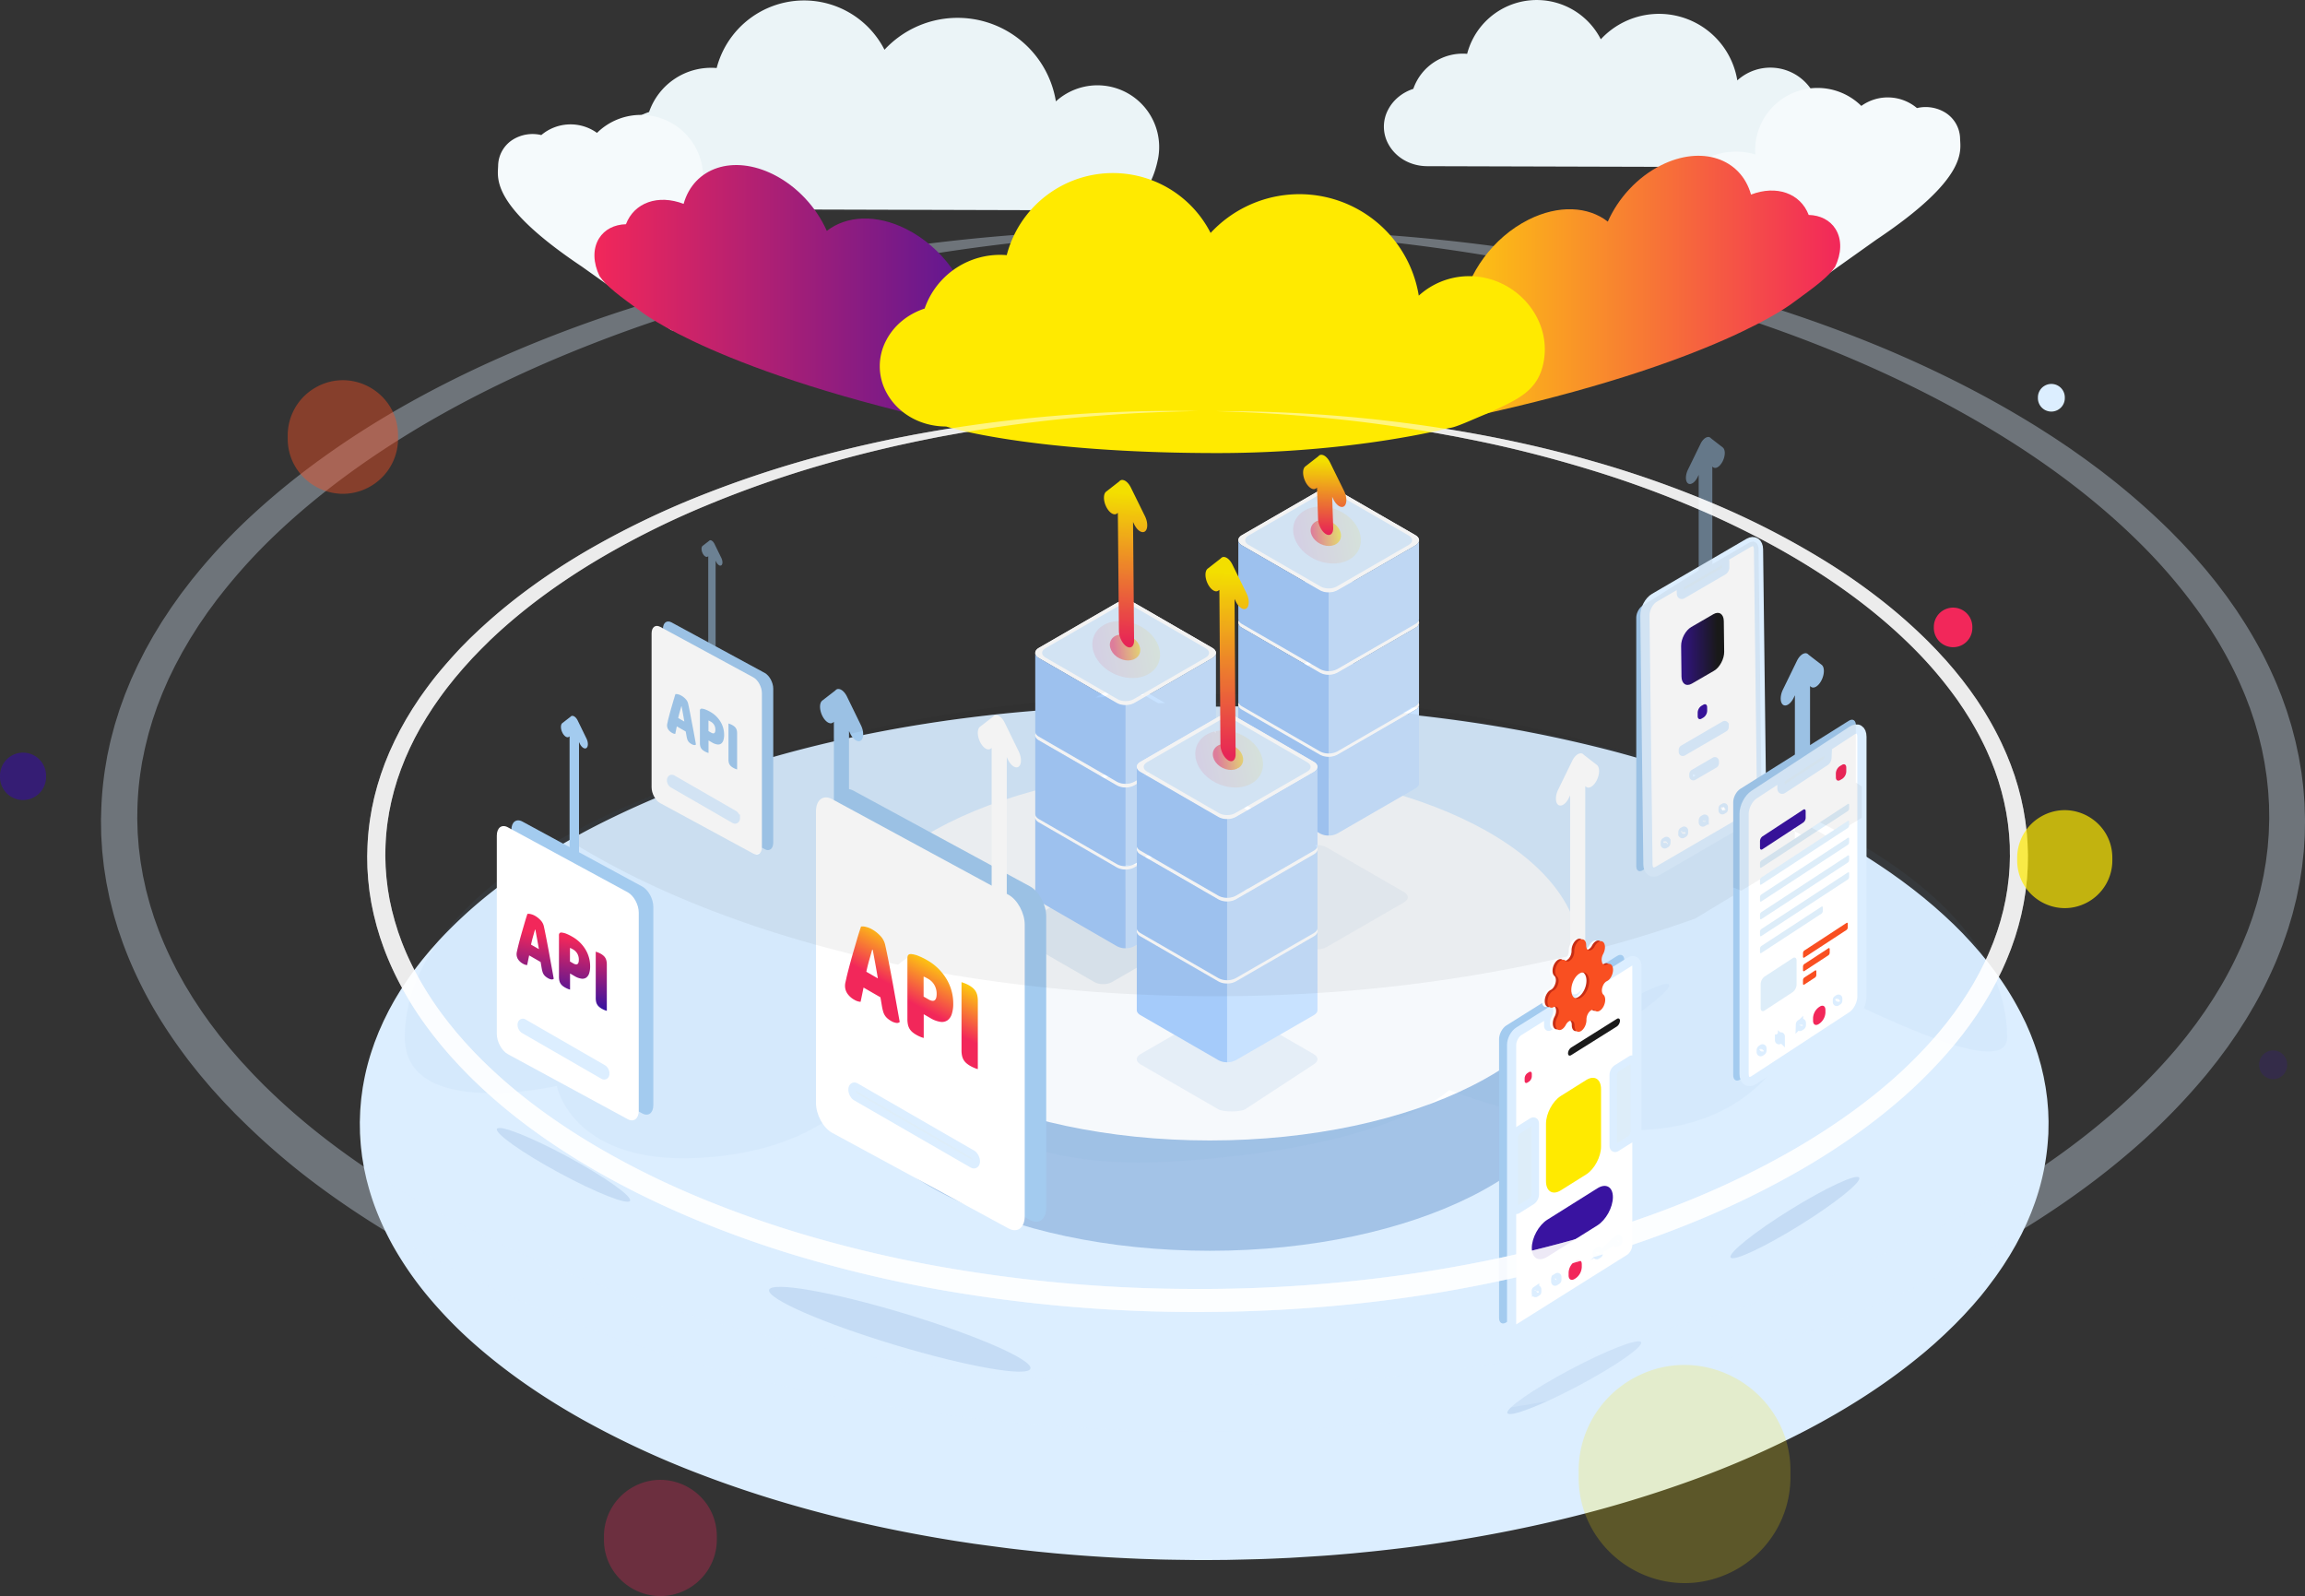 <svg xmlns="http://www.w3.org/2000/svg" xmlns:xlink="http://www.w3.org/1999/xlink" viewBox="0 0 2507.58 1736.36"><rect x="0" y="0" width="2507.58" height="1736.36" fill="#333333" stroke="none"/><defs><style>.cls-1{fill:none;}.cls-2{isolation:isolate;}.cls-3{opacity:0.22;}.cls-34,.cls-4{opacity:0.15;}.cls-5{clip-path:url(#clip-path);}.cls-10,.cls-13,.cls-42,.cls-44,.cls-45,.cls-6{opacity:0.5;}.cls-7{clip-path:url(#clip-path-2);}.cls-8{clip-path:url(#clip-path-3);}.cls-9{fill:#dceeff;}.cls-10,.cls-12,.cls-21,.cls-22,.cls-31,.cls-34,.cls-35{fill:#6b99d1;mix-blend-mode:multiply;}.cls-11,.cls-15,.cls-17{fill:#fff;}.cls-12{opacity:0.06;}.cls-13,.cls-14,.cls-40{fill:#a3cbef;}.cls-15,.cls-17,.cls-19{stroke:#dceeff;stroke-miterlimit:10;}.cls-15{stroke-width:10px;}.cls-16,.cls-62{fill:#3913a0;}.cls-17,.cls-19{stroke-width:8px;}.cls-18,.cls-57{fill:#f2275a;}.cls-19,.cls-23{fill:#ddedf9;}.cls-20{fill:url(#linear-gradient);}.cls-21,.cls-60,.cls-62{opacity:0.2;}.cls-22,.cls-49{opacity:0.05;}.cls-24{fill:#f94f21;}.cls-25{fill:#1a1a1a;}.cls-26,.cls-59,.cls-60{fill:#ffea00;}.cls-27{fill:#c62d14;}.cls-28{fill:url(#linear-gradient-2);}.cls-29{fill:url(#linear-gradient-3);}.cls-30{fill:url(#linear-gradient-4);}.cls-31{opacity:0.08;}.cls-32{fill:#c8e2ff;}.cls-33{fill:#a5cbfa;}.cls-35{opacity:0.12;}.cls-36{fill:url(#linear-gradient-5);}.cls-37{fill:url(#linear-gradient-6);}.cls-38{fill:url(#linear-gradient-7);}.cls-39,.cls-41,.cls-43{opacity:0.1;}.cls-39{fill:url(#linear-gradient-8);}.cls-40{opacity:0.55;}.cls-41{fill:url(#linear-gradient-9);}.cls-42{fill:url(#linear-gradient-10);}.cls-43{fill:url(#linear-gradient-11);}.cls-44{fill:url(#linear-gradient-12);}.cls-45{fill:url(#linear-gradient-13);}.cls-46{fill:url(#linear-gradient-14);}.cls-47{fill:url(#linear-gradient-15);}.cls-48{fill:url(#linear-gradient-16);}.cls-50{opacity:0.35;}.cls-51{opacity:0.81;}.cls-52{fill:#ebf4f7;}.cls-53{clip-path:url(#clip-path-4);}.cls-54{fill:#f5fafc;}.cls-55{fill:url(#linear-gradient-17);}.cls-56{fill:url(#linear-gradient-18);}.cls-57{opacity:0.3;}.cls-58{fill:#380fa1;opacity:0.6;}.cls-59{opacity:0.7;}.cls-61{opacity:0.42;}</style><clipPath id="clip-path" transform="translate(-257.53 -117.07)"><ellipse class="cls-1" cx="1559.79" cy="1488.34" rx="902.67" ry="431.89"/></clipPath><clipPath id="clip-path-2" transform="translate(-257.53 -117.07)"><ellipse class="cls-1" cx="1559.79" cy="1450.22" rx="902.67" ry="431.89"/></clipPath><clipPath id="clip-path-3" transform="translate(-257.53 -117.07)"><ellipse class="cls-1" cx="1559.79" cy="1412.1" rx="902.67" ry="431.89"/></clipPath><linearGradient id="linear-gradient" x1="2110.47" y1="151.79" x2="2159.84" y2="151.79" gradientTransform="matrix(0.93, -1.14, 0.01, 1.05, 115.43, 3086.45)" gradientUnits="userSpaceOnUse"><stop offset="0" stop-color="#3913a0"/><stop offset="1" stop-color="#1a1a1a"/></linearGradient><linearGradient id="linear-gradient-2" x1="845.45" y1="1132.59" x2="834.29" y2="1201.8" gradientUnits="userSpaceOnUse"><stop offset="0" stop-color="#f2275a"/><stop offset="1" stop-color="#3913a0"/></linearGradient><linearGradient id="linear-gradient-3" x1="884.74" y1="1138.92" x2="873.57" y2="1208.13" xlink:href="#linear-gradient-2"/><linearGradient id="linear-gradient-4" x1="918.15" y1="1144.31" x2="906.99" y2="1213.52" xlink:href="#linear-gradient-2"/><linearGradient id="linear-gradient-5" x1="1208.45" y1="1881.87" x2="1212.98" y2="1811.88" gradientTransform="matrix(1, 0.46, 0, 1, 0, -1258.43)" gradientUnits="userSpaceOnUse"><stop offset="0" stop-color="#f2275a"/><stop offset="1" stop-color="#ffea00"/></linearGradient><linearGradient id="linear-gradient-6" x1="1267.23" y1="1893.29" x2="1271.72" y2="1824.03" xlink:href="#linear-gradient-5"/><linearGradient id="linear-gradient-7" x1="1311.2" y1="1903.72" x2="1315.78" y2="1832.99" xlink:href="#linear-gradient-5"/><linearGradient id="linear-gradient-8" x1="2528.85" y1="707.55" x2="2600.11" y2="707.55" gradientTransform="matrix(0.56, 0.83, -0.83, 0.56, 638.53, -1699.19)" xlink:href="#linear-gradient-5"/><linearGradient id="linear-gradient-9" x1="2766.36" y1="624.98" x2="2837.62" y2="624.98" gradientTransform="matrix(0.56, 0.83, -0.83, 0.56, 655.89, -1974.75)" xlink:href="#linear-gradient-5"/><linearGradient id="linear-gradient-10" x1="2456.13" y1="623.59" x2="2488.33" y2="623.59" gradientTransform="translate(837.55 -1702.57) rotate(56.07)" xlink:href="#linear-gradient-5"/><linearGradient id="linear-gradient-11" x1="2617.2" y1="845.11" x2="2688.46" y2="845.11" gradientTransform="matrix(0.56, 0.83, -0.83, 0.56, 815.36, -1730.17)" xlink:href="#linear-gradient-5"/><linearGradient id="linear-gradient-12" x1="2319.23" y1="851.54" x2="2351.43" y2="851.54" gradientTransform="matrix(0.56, 0.83, -0.83, 0.56, 996.67, -1472.52)" xlink:href="#linear-gradient-5"/><linearGradient id="linear-gradient-13" x1="2223.48" y1="719.01" x2="2255.69" y2="719.01" gradientTransform="matrix(0.56, 0.83, -0.83, 0.56, 828.14, -1438.22)" xlink:href="#linear-gradient-5"/><linearGradient id="linear-gradient-14" x1="1609.49" y1="934.04" x2="1617.07" y2="735.18" gradientTransform="translate(-26.97 11.38) rotate(-0.23)" xlink:href="#linear-gradient-5"/><linearGradient id="linear-gradient-15" x1="1721.14" y1="692.16" x2="1724.11" y2="614.24" gradientTransform="translate(-26.97 11.38) rotate(-0.23)" xlink:href="#linear-gradient-5"/><linearGradient id="linear-gradient-16" x1="1500.86" y1="810.93" x2="1507.08" y2="647.92" gradientTransform="translate(-26.97 11.38) rotate(-0.23)" xlink:href="#linear-gradient-5"/><clipPath id="clip-path-4" transform="translate(-257.53 -117.07)"><path class="cls-1" d="M1018.43,421.6c29.83,71,101-26,173.14-.21s33.64,59.78,59.84-13.21c6.08-16.94-23.92,59.24-24.32,42.3,45.81,5.85,91.42-12,121.79-46.19a188,188,0,0,0,55.48,31.18c69,24.61,143,6.64,193.78-40.34,23,48.12,80,54.66,133.93,73.9,84.56,30.19,160.06,35,215.59-30.32a128.6,128.6,0,0,0,65.61,52.47c67.84,24.22,142.81-11.82,167.45-80.49s-10.36-144-78.2-168.18a129.67,129.67,0,0,0-108.71,10.06c-14.43-64.35-74.26-130.73-133.71-151.95-81.21-29-168.75-4.43-224.75,55.43A188.17,188.17,0,0,0,1534.88,71.8c-95.86-34.22-201.47,13.84-241,107.74l-.75-.28c-72.11-25.74-151.8,12.56-178,85.56a141.65,141.65,0,0,0-8.35,51.2C1043.4,307.92,997.38,371.48,1018.43,421.6Z"/></clipPath><linearGradient id="linear-gradient-17" x1="904.2" y1="793.71" x2="1411.97" y2="793.71" gradientTransform="matrix(1, 0.3, 0, 1, 0, -705.6)" xlink:href="#linear-gradient-2"/><linearGradient id="linear-gradient-18" x1="4107.05" y1="-169.69" x2="4614.82" y2="-169.69" gradientTransform="matrix(-1, 0.3, 0, 1, 6366.52, -705.6)" xlink:href="#linear-gradient-5"/></defs><title>Services and integration</title><g class="cls-2"><g id="Layer_10" data-name="Layer 10"><path class="cls-9" d="M1588.33,885.85c487,5.51,878.4,205.59,878.4,451.61,0,249.48-402.51,451.72-899,451.72s-899-202.24-899-451.72,402.51-451.73,899-451.73" transform="translate(-257.53 -117.07)"/><path class="cls-9" d="M1588.33,885.85a1627.85,1627.85,0,0,1,271.11,17.2c11.24,1.63,22.44,3.5,33.65,5.36l16.78,3c5.6,1,11.17,2.15,16.75,3.21q33.47,6.61,66.65,14.76c22.12,5.42,44.08,11.56,65.89,18.22s43.47,13.95,64.91,21.9a942.47,942.47,0,0,1,125.21,56.76q30.28,16.6,59,36.14c2.38,1.64,4.8,3.23,7.16,4.92l7.06,5.06c4.75,3.33,9.32,6.92,14,10.39,2.34,1.73,4.59,3.57,6.87,5.38l6.82,5.43,6.7,5.62c2.21,1.89,4.48,3.72,6.64,5.68,4.35,3.9,8.78,7.7,13,11.77l6.39,6,6.22,6.22,3.11,3.11c1,1,2,2.13,3,3.2l6,6.42c2,2.15,3.91,4.41,5.87,6.61s3.93,4.4,5.77,6.71l5.63,6.86c1,1.13,1.85,2.3,2.74,3.48l2.7,3.54c3.67,4.65,7,9.55,10.48,14.4a326,326,0,0,1,18.69,30.58l2.16,4,2,4c1.31,2.71,2.68,5.39,4,8.12,2.42,5.53,4.95,11,7,16.69,2.3,5.6,4.12,11.4,6.07,17.15.88,2.9,1.69,5.84,2.53,8.76.41,1.47.87,2.92,1.22,4.4l1.05,4.45,1.05,4.45.52,2.23.42,2.25,1.67,9c.51,3,.85,6,1.28,9.08.2,1.51.42,3,.59,4.55l.39,4.57.39,4.58c.12,1.52.27,3.05.3,4.58l.31,9.18c.08,1.53,0,3.06,0,4.59l-.07,4.6-.08,4.6c0,1.53-.18,3.06-.27,4.59a260.27,260.27,0,0,1-14.57,71.72l-3.18,8.56c-.51,1.44-1.11,2.83-1.7,4.23l-1.77,4.2-1.78,4.19c-.58,1.41-1.28,2.75-1.91,4.13l-3.91,8.21-4.22,8-2.12,4-2.27,3.91c-1.52,2.61-3,5.23-4.56,7.81l-4.83,7.62c-.81,1.26-1.59,2.56-2.44,3.79l-2.54,3.71c-1.71,2.46-3.39,5-5.12,7.39l-5.36,7.2c-.9,1.19-1.77,2.41-2.69,3.59L2418,1520l-5.6,7-5.8,6.78-2.91,3.39c-1,1.12-2,2.2-3,3.3l-6,6.57c-2,2.19-4.11,4.26-6.16,6.4s-4.1,4.28-6.24,6.32l-6.36,6.16-3.2,3.08-3.26,3-6.54,6c-2.18,2-4.44,3.86-6.65,5.8s-4.44,3.87-6.71,5.73l-6.82,5.57c-36.52,29.58-76.13,54.55-117.14,76.24a1016.59,1016.59,0,0,1-126.9,55.93,1304.18,1304.18,0,0,1-132.14,40.17c-44.63,11.09-89.75,20-135.12,27-22.68,3.56-45.44,6.49-68.23,9-11.4,1.33-22.82,2.38-34.23,3.51-11.43,1-22.85,2-34.28,2.75s-22.88,1.47-34.33,2.14c-11.45.51-22.9,1.09-34.35,1.4s-22.91.58-34.37.82c-11.46.06-22.92.24-34.38.11s-22.91-.28-34.37-.5c-5.73-.14-11.45-.36-17.18-.53l-8.59-.29-8.59-.38c-22.9-1-45.79-2.45-68.64-4.33-5.71-.5-11.43-.92-17.14-1.5l-17.12-1.68c-11.4-1.25-22.8-2.43-34.18-3.91s-22.75-3-34.12-4.55l-17-2.57c-5.68-.83-11.33-1.84-17-2.76-90.54-15.17-180.11-38-266.32-71.18a971.58,971.58,0,0,1-125.85-58.61c-40.54-22.72-79.45-49-115-79.93a471.11,471.11,0,0,1-50-50.4,370.77,370.77,0,0,1-41.23-58.84c-11.67-21.15-21.29-43.72-27.45-67.44l-1.19-4.43c-.36-1.49-.67-3-1-4.48-.64-3-1.35-6-1.92-9l-1.52-9.08-.38-2.27c-.11-.75-.18-1.52-.28-2.28l-.53-4.57c-.84-6.09-1.08-12.23-1.51-18.35l-.15-9.2c0-1.54-.09-3.07,0-4.6l.15-4.6.16-4.6.09-2.29.18-2.29.78-9.16c.29-3,.79-6.08,1.17-9.11l.63-4.55.83-4.51a251.5,251.5,0,0,1,9-35.43l2.95-8.62,3.32-8.46c.56-1.4,1.08-2.83,1.69-4.21l1.85-4.14,1.84-4.14c.62-1.37,1.21-2.76,1.91-4.1l4-8.08,1-2,1.09-2,2.17-3.94c2.82-5.31,6-10.37,9.1-15.49,6.46-10,13.19-19.89,20.56-29.18,3.57-4.74,7.44-9.21,11.21-13.76.93-1.15,1.91-2.25,2.89-3.35l2.95-3.3c2-2.18,3.88-4.44,5.92-6.56a501.3,501.3,0,0,1,51.49-47.68,636.09,636.09,0,0,1,56.58-40.44q29.25-18.63,60-34.43a995,995,0,0,1,126.34-54c86.31-30.2,175.61-50.1,265.59-62.39,22.51-3,45.06-5.63,67.65-7.73s45.22-3.64,67.85-4.83,45.28-1.79,67.92-2.05,45.27.07,67.88.71c-90.41,2.84-180.49,11.61-269.12,27.66-22.16,4-44.2,8.55-66.15,13.43-5.47,1.26-11,2.43-16.43,3.77l-16.39,3.95-16.32,4.18c-5.44,1.39-10.84,2.92-16.26,4.37-21.65,6-43.17,12.33-64.47,19.3s-42.39,14.54-63.22,22.67c-41.66,16.27-82.35,34.86-121.16,56.52s-75.86,46.2-109.29,74.65a482.89,482.89,0,0,0-46.75,45.69c-1.84,2-3.52,4.11-5.29,6.15l-2.63,3.1c-.88,1-1.75,2-2.57,3.12-3.33,4.25-6.77,8.41-9.88,12.79-6.49,8.58-12.29,17.59-17.84,26.69-2.64,4.62-5.39,9.18-7.76,13.92l-1.85,3.52-.92,1.76-.84,1.8-3.38,7.17c-.59,1.18-1.07,2.41-1.58,3.62l-1.52,3.64-1.53,3.64c-.51,1.22-.92,2.46-1.39,3.69l-2.71,7.39-2.36,7.48a219.46,219.46,0,0,0-7,30.41l-.64,3.84-.43,3.86c-.27,2.58-.65,5.14-.84,7.73l-.5,7.74-.12,1.94,0,1.94,0,3.88-.06,3.88c0,1.29.07,2.58.1,3.87l.29,7.75c.5,5.14.76,10.3,1.59,15.41l.53,3.84c.09.64.16,1.28.27,1.92l.36,1.9,1.43,7.62c.53,2.53,1.19,5,1.77,7.56.31,1.26.58,2.52.91,3.78l1.09,3.73c5.57,20,14.17,39.17,24.65,57.4a330.8,330.8,0,0,0,37.39,51.43A436.32,436.32,0,0,0,805,1547.92c33.08,28,69.85,52.1,108.4,73.15a949.49,949.49,0,0,0,120.48,54.5,1243.05,1243.05,0,0,0,126.91,39.67q32.28,8.23,64.94,15c21.76,4.55,43.66,8.5,65.62,12.08,5.5.86,11,1.82,16.49,2.61l16.52,2.44c11,1.48,22.06,3,33.12,4.3s22.13,2.51,33.21,3.69l16.63,1.57c5.54.55,11.1.93,16.65,1.41,22.21,1.8,44.45,3.23,66.73,4.13l8.35.37,8.35.26c5.58.17,11.14.38,16.72.5l16.72.31c5.57.14,11.14.09,16.72.16,11.15.14,22.29,0,33.44-.07,11.15-.23,22.3-.35,33.43-.76s22.28-.85,33.42-1.33c11.12-.64,22.25-1.19,33.36-2s22.22-1.68,33.33-2.57c11.09-1.06,22.19-2,33.25-3.29,5.54-.6,11.08-1.18,16.6-1.88l16.58-2,16.55-2.21c5.52-.74,11-1.6,16.53-2.39,88-13.1,175-33.46,258.61-62.94q31.32-11.06,61.82-24.05t59.91-28c39.11-20.13,76.71-43.07,110.87-70a484.84,484.84,0,0,0,48.3-43.21l5.53-5.85c.91-1,1.86-1.94,2.75-2.94l2.66-3,5.33-6,5.1-6.17,2.56-3.08c.83-1,1.63-2.11,2.44-3.16l4.88-6.32c1.58-2.13,3.09-4.31,4.65-6.46l2.32-3.24c.77-1.08,1.46-2.2,2.2-3.3l4.38-6.62c1.4-2.24,2.73-4.51,4.11-6.76l2-3.39,1.91-3.45,3.8-6.91,3.5-7c.57-1.18,1.21-2.33,1.72-3.53l1.6-3.58,1.59-3.59c.54-1.19,1.08-2.38,1.53-3.6l2.86-7.28a221.71,221.71,0,0,0,13.58-60.49c.11-1.29.25-2.58.32-3.87l.14-3.88.14-3.88c.05-1.29.13-2.59.08-3.88l-.11-7.77c0-1.29-.09-2.58-.18-3.88l-.24-3.88-.24-3.88c-.12-1.29-.29-2.57-.43-3.86-.31-2.58-.53-5.16-.91-7.73l-1.24-7.7-.31-1.92-.41-1.91-.81-3.82-.81-3.82c-.26-1.28-.64-2.53-1-3.8-.67-2.52-1.3-5.05-2-7.57-1.58-5-3-10-4.91-14.93-1.68-5-3.81-9.8-5.8-14.68-1.06-2.42-2.21-4.8-3.31-7.21l-1.67-3.59-1.83-3.54a291.45,291.45,0,0,0-16-27.66c-3-4.45-5.92-8.94-9.15-13.25l-2.37-3.26c-.78-1.1-1.57-2.18-2.42-3.23l-5-6.38c-1.62-2.16-3.41-4.19-5.13-6.28s-3.44-4.17-5.23-6.2l-5.41-6.09c-.91-1-1.79-2-2.72-3l-2.8-3-5.61-5.93-5.79-5.77c-3.81-3.9-7.86-7.57-11.83-11.33-32.17-29.71-68.52-55.28-106.68-77.92s-78.5-42-119.84-59.06c-82.75-34-169.72-58.33-258.06-75.55S1678.71,889.66,1588.33,885.85Z" transform="translate(-257.53 -117.07)"/><path class="cls-10" d="M1582.94,1073.21c218.1,2.47,393.38,92.07,393.38,202.25,0,111.72-180.26,202.3-402.62,202.3s-402.62-90.58-402.62-202.3,180.26-202.3,402.62-202.3" transform="translate(-257.53 -117.07)"/><path class="cls-11" d="M1582.94,953.21c218.1,2.47,393.38,92.07,393.38,202.25,0,111.72-180.26,202.3-402.62,202.3s-402.62-90.58-402.62-202.3,180.26-202.3,402.62-202.3" transform="translate(-257.53 -117.07)"/><path class="cls-12" d="M1589.5,881.51c472.13,4.44,851.59,165.73,851.59,364,0,46.32-137.35-22.65-211.61-57.9,0,0-25.86,194.92-258.52,153.09C1899,1327.82,1834,1302.93,1834,1302.93s-63.56,64.25-306.12,78C1288.53,1394.39,1226,1249.79,1226,1249.79s-30.16,118.25-210,127c-136.35,6.61-152.8-78.38-152.8-78.38s-165.28,37.88-165.28-52.83c0-201.1,390.22-364.14,871.58-364.14" transform="translate(-257.53 -117.07)"/><path class="cls-13" d="M2093.81,628.07l13.71-28.14c2-4.18,5-6.89,7.53-7.36a3.65,3.65,0,0,1,3.78,1.3l12.88,10c2.89,2.24,2.89,8.86,0,14.79s-7.58,8.93-10.47,6.7l-.91-.71V875.24c0,5.78-3.31,12.58-7.4,15.19h0c-4.09,2.62-7.41.06-7.41-5.72V633.61l-1.24,2.55c-2.89,5.93-7.58,8.93-10.47,6.7S2090.92,634,2093.81,628.07Z" transform="translate(-257.53 -117.07)"/><path class="cls-14" d="M2044.61,1063.78l107.57-67.51c3.85-2.41,7-8.27,7-13.08V712.6c0-4.81-3.13-6.74-7-4.33l-107.57,67.51c-3.86,2.42-7,8.28-7,13.09v270.58C2037.63,1064.26,2040.75,1066.2,2044.61,1063.78Z" transform="translate(-257.53 -117.07)"/><path class="cls-15" d="M2163.62,1004.65l-102.74,59.84c-5.76,3.35-10.5.16-10.59-7.13L2047,786.68c-.09-7.29,4.5-15.92,10.26-19.27L2160,707.57c5.76-3.35,10.5-.16,10.59,7.13l3.3,270.67C2174,992.66,2169.37,1001.29,2163.62,1004.65Z" transform="translate(-257.53 -117.07)"/><path class="cls-16" d="M2110.7,897.65l-2.1,1.23c-2.27,1.32-4.14.15-4.18-2.61l0-3.89a9.25,9.25,0,0,1,4-7.41l2.1-1.22c2.28-1.33,4.15-.16,4.18,2.6l.05,3.9A9.25,9.25,0,0,1,2110.7,897.65Z" transform="translate(-257.53 -117.07)"/><path class="cls-17" d="M2070.22,1035.25l-1.41.82c-.35.21-.65,0-.65-.44l0-2.15a1.45,1.45,0,0,1,.64-1.19l1.4-.82c.36-.21.65,0,.66.44l0,2.14A1.49,1.49,0,0,1,2070.22,1035.25Z" transform="translate(-257.53 -117.07)"/><path class="cls-17" d="M2089.41,1024.07l-1.4.82c-.36.21-.65,0-.66-.45l0-2.14a1.5,1.5,0,0,1,.63-1.2l1.41-.81c.36-.21.65,0,.66.44l0,2.14A1.47,1.47,0,0,1,2089.41,1024.07Z" transform="translate(-257.53 -117.07)"/><path class="cls-18" d="M2151.4,997.44l-1,.57c-3.31,1.93-6,.24-6.08-3.79l0-2.89c-.05-4,2.59-8.85,5.9-10.78l1-.58c3.31-1.93,6-.23,6.08,3.79l0,2.9C2157.35,990.68,2154.71,995.51,2151.4,997.44Z" transform="translate(-257.53 -117.07)"/><path class="cls-17" d="M2111.81,1011.4l-1.54.89c-.39.23-.72,0-.72-.48l0-2.35a1.64,1.64,0,0,1,.7-1.32l1.54-.89c.39-.23.71,0,.72.48l0,2.35A1.67,1.67,0,0,1,2111.81,1011.4Z" transform="translate(-257.53 -117.07)"/><path class="cls-17" d="M2133,998.09l-1.58.92c-.2.11-.36,0-.36-.25l0-2.31a.83.83,0,0,1,.35-.66l1.58-.92c.2-.11.36,0,.36.25l0,2.31A.83.83,0,0,1,2133,998.09Z" transform="translate(-257.53 -117.07)"/><path class="cls-19" d="M2132.67,738.46l-44.67,26c-1.25.73-2.28,0-2.3-1.55l-.08-6.48a5.21,5.21,0,0,1,2.23-4.19l44.67-26c1.25-.72,2.28,0,2.3,1.55l.08,6.48A5.21,5.21,0,0,1,2132.67,738.46Z" transform="translate(-257.53 -117.07)"/><path class="cls-19" d="M2133.51,909.25l-45,26.2c-.4.23-.72,0-.73-.49l0-2a1.66,1.66,0,0,1,.7-1.33l45-26.2c.4-.23.73,0,.73.5l0,2A1.67,1.67,0,0,1,2133.51,909.25Z" transform="translate(-257.53 -117.07)"/><path class="cls-19" d="M2122.84,948.61,2100,961.9c-.39.23-.72,0-.72-.49l0-2a1.67,1.67,0,0,1,.71-1.33l22.83-13.3c.4-.23.72,0,.73.49l0,2A1.67,1.67,0,0,1,2122.84,948.61Z" transform="translate(-257.53 -117.07)"/><path class="cls-20" d="M2122.24,846.75l-24.12,14c-6.16,3.58-11.22.17-11.32-7.62l-.4-33.31c-.1-7.79,4.81-17,11-20.6l24.12-14c6.16-3.59,11.23-.18,11.32,7.61l.41,33.32C2133.31,833.94,2128.4,843.16,2122.24,846.75Z" transform="translate(-257.53 -117.07)"/><ellipse class="cls-21" cx="1236.39" cy="1563.13" rx="17.86" ry="148.46" transform="translate(-874.53 2178.86) rotate(-73.23)"/><path class="cls-14" d="M2197.16,867.27,2212.4,836c2.26-4.65,5.51-7.66,8.36-8.18a4.07,4.07,0,0,1,4.2,1.45l14.32,11.06c3.21,2.49,3.21,9.85,0,16.44s-8.43,9.92-11.64,7.44l-1-.78v278.49c0,6.41-3.69,14-8.23,16.88h0c-4.54,2.9-8.23.06-8.23-6.36v-279l-1.38,2.83c-3.21,6.59-8.42,9.92-11.63,7.44S2193.94,873.86,2197.16,867.27Z" transform="translate(-257.53 -117.07)"/><ellipse class="cls-22" cx="2002.01" cy="1232.44" rx="84.03" ry="10.11" transform="translate(-606.45 1124.22) rotate(-31.83)"/><path class="cls-14" d="M2150.74,1291.46l118.1-74.11c4.23-2.65,7.66-9.09,7.66-14.37V905.92c0-5.28-3.43-7.41-7.66-4.75l-118.1,74.11c-4.23,2.66-7.66,9.09-7.66,14.37v297.06C2143.08,1292,2146.51,1294.12,2150.74,1291.46Z" transform="translate(-257.53 -117.07)"/><path class="cls-15" d="M2272.31,1222.26,2165.68,1292c-6,3.89-10.78.9-10.78-6.7V1002.37c0-7.6,4.82-16.91,10.78-20.8l106.63-69.75c6-3.89,10.78-.89,10.78,6.7v282.94C2283.09,1209.06,2278.26,1218.37,2272.31,1222.26Z" transform="translate(-257.53 -117.07)"/><path class="cls-19" d="M2243.75,946l-46.34,30.31c-1.3.85-2.34.2-2.34-1.45v-6.79a5.94,5.94,0,0,1,2.34-4.52l46.34-30.32c1.3-.84,2.34-.19,2.34,1.46v6.79A6,6,0,0,1,2243.75,946Z" transform="translate(-257.53 -117.07)"/><path class="cls-17" d="M2174.68,1261.11l-1.46,1c-.37.24-.67,0-.67-.42v-2.24a1.7,1.7,0,0,1,.67-1.29l1.46-1c.37-.24.67-.06.67.42v2.24A1.7,1.7,0,0,1,2174.68,1261.11Z" transform="translate(-257.53 -117.07)"/><path class="cls-17" d="M2194.59,1248.09l-1.46,1c-.37.25-.67.06-.67-.41v-2.25a1.7,1.7,0,0,1,.67-1.29l1.46-.95c.37-.25.67-.06.67.41v2.25A1.7,1.7,0,0,1,2194.59,1248.09Z" transform="translate(-257.53 -117.07)"/><path class="cls-18" d="M2237.16,1230.39l-1,.67c-3.44,2.25-6.22.66-6.22-3.54v-3a15.51,15.51,0,0,1,6.22-11.68l1-.67c3.43-2.25,6.22-.66,6.22,3.54v3A15.54,15.54,0,0,1,2237.16,1230.39Z" transform="translate(-257.53 -117.07)"/><path class="cls-17" d="M2257.43,1206.39l-1.64,1.08c-.21.13-.37,0-.37-.23v-2.42a.91.91,0,0,1,.37-.71l1.64-1.07c.2-.14.37,0,.37.22v2.42A.94.94,0,0,1,2257.43,1206.39Z" transform="translate(-257.53 -117.07)"/><path class="cls-17" d="M2217.48,1233.63l-1.6,1c-.41.27-.73.06-.73-.45v-2.46a1.85,1.85,0,0,1,.73-1.42l1.6-1c.41-.27.74-.06.74.46v2.46A1.87,1.87,0,0,1,2217.48,1233.63Z" transform="translate(-257.53 -117.07)"/><path class="cls-23" d="M2267.76,999.37l-94.12,61.56c-.78.52-1.42.12-1.42-.88v-4a3.67,3.67,0,0,1,1.42-2.75l94.12-61.56c.78-.51,1.42-.12,1.42.89v4A3.63,3.63,0,0,1,2267.76,999.37Z" transform="translate(-257.53 -117.07)"/><path class="cls-23" d="M2267.76,1017.79l-94.12,61.56c-.78.51-1.42.12-1.42-.89v-4a3.63,3.63,0,0,1,1.42-2.74l94.12-61.56c.78-.52,1.42-.12,1.42.88V1015A3.67,3.67,0,0,1,2267.76,1017.79Z" transform="translate(-257.53 -117.07)"/><path class="cls-23" d="M2267.76,1036.15l-94.12,61.56c-.78.52-1.42.12-1.42-.88v-3.95a3.67,3.67,0,0,1,1.42-2.75l94.12-61.56c.78-.51,1.42-.12,1.42.88v4A3.63,3.63,0,0,1,2267.76,1036.15Z" transform="translate(-257.53 -117.07)"/><path class="cls-23" d="M2267.76,1055.42,2173.64,1117c-.78.51-1.42.12-1.42-.88v-4a3.63,3.63,0,0,1,1.42-2.74l94.12-61.56c.78-.52,1.42-.12,1.42.88v4A3.67,3.67,0,0,1,2267.76,1055.42Z" transform="translate(-257.53 -117.07)"/><path class="cls-23" d="M2267.76,1073.83l-94.12,61.56c-.78.52-1.42.12-1.42-.88v-4a3.67,3.67,0,0,1,1.42-2.75l94.12-61.56c.78-.51,1.42-.12,1.42.89v3.95A3.63,3.63,0,0,1,2267.76,1073.83Z" transform="translate(-257.53 -117.07)"/><path class="cls-23" d="M2239.08,1111l-65.44,42.8c-.78.51-1.42.12-1.42-.89v-3.95a3.63,3.63,0,0,1,1.42-2.74l65.44-42.8c.78-.52,1.42-.12,1.42.88v4A3.67,3.67,0,0,1,2239.08,1111Z" transform="translate(-257.53 -117.07)"/><path class="cls-16" d="M2219.27,997.9,2174.84,1027a6.68,6.68,0,0,0-2.62,5.06v7.27c0,1.85,1.17,2.57,2.62,1.63l44.43-29.07a6.66,6.66,0,0,0,2.62-5.05v-7.28C2221.89,997.68,2220.72,997,2219.27,997.9Z" transform="translate(-257.53 -117.07)"/><path class="cls-23" d="M2207.75,1196.42l-30.58,20c-2.35,1.55-4.26.36-4.26-2.65v-26.06a10.9,10.9,0,0,1,4.26-8.24l30.58-20c2.36-1.54,4.27-.36,4.27,2.65v26.07A10.87,10.87,0,0,1,2207.75,1196.42Z" transform="translate(-257.53 -117.07)"/><path class="cls-24" d="M2266.28,1128.77l-45.87,30c-.78.51-1.42.11-1.42-.89v-4a3.63,3.63,0,0,1,1.42-2.74l45.87-30c.78-.52,1.42-.12,1.42.88v4A3.67,3.67,0,0,1,2266.28,1128.77Z" transform="translate(-257.53 -117.07)"/><path class="cls-24" d="M2246.6,1156.32l-26.19,17.13c-.78.52-1.42.12-1.42-.88v-4a3.67,3.67,0,0,1,1.42-2.75l26.19-17.13c.79-.51,1.43-.11,1.43.89v3.95A3.61,3.61,0,0,1,2246.6,1156.32Z" transform="translate(-257.53 -117.07)"/><path class="cls-24" d="M2232.09,1180.51l-11.68,7.63c-.78.51-1.42.12-1.42-.88v-4a3.65,3.65,0,0,1,1.42-2.75l11.68-7.63c.78-.52,1.42-.12,1.42.88v4A3.67,3.67,0,0,1,2232.09,1180.51Z" transform="translate(-257.53 -117.07)"/><path class="cls-18" d="M2261.67,964.37l-2.31,1.34c-2.49,1.46-4.55.18-4.59-2.86l-.05-4.27a10.15,10.15,0,0,1,4.46-8.13l2.3-1.34c2.5-1.46,4.55-.18,4.59,2.86l0,4.27A10.13,10.13,0,0,1,2261.67,964.37Z" transform="translate(-257.53 -117.07)"/><ellipse class="cls-21" cx="2210.17" cy="1441.54" rx="82.31" ry="9.9" transform="translate(-685.42 1265.46) rotate(-31.83)"/><path class="cls-14" d="M1896.18,1555.67l120.64-75.7c4.32-2.71,7.82-9.28,7.82-14.68V1161.85c0-5.4-3.5-7.57-7.82-4.86l-120.64,75.71c-4.32,2.71-7.83,9.28-7.83,14.68v303.44C1888.35,1556.21,1891.86,1558.39,1896.18,1555.67Z" transform="translate(-257.53 -117.07)"/><path class="cls-15" d="M1909.83,1562l120.64-75.71c4.32-2.71,7.83-9.28,7.83-14.68V1168.14c0-5.4-3.51-7.57-7.83-4.86L1909.83,1239c-4.32,2.71-7.82,9.28-7.82,14.68v303.44C1902,1562.5,1905.51,1564.68,1909.83,1562Z" transform="translate(-257.53 -117.07)"/><path class="cls-16" d="M1940.79,1484.33l54.56-34.23c9.29-5.84,16.83-19.6,16.83-30.73h0c0-11.14-7.54-15.43-16.83-9.6L1940.79,1444c-9.29,5.84-16.83,19.6-16.83,30.73h0C1924,1485.87,1931.5,1490.17,1940.79,1484.33Z" transform="translate(-257.53 -117.07)"/><path class="cls-25" d="M1966.79,1264.93l49.66-31.16a8.23,8.23,0,0,0,3.43-6.27h0c0-2.27-1.54-3.15-3.43-2l-49.66,31.17a8.18,8.18,0,0,0-3.43,6.26h0C1963.36,1265.24,1964.89,1266.12,1966.79,1264.93Z" transform="translate(-257.53 -117.07)"/><path class="cls-18" d="M1919.28,1294.75l1.58-1a7.43,7.43,0,0,0,3.1-5.67v-2.89c0-2-1.39-2.84-3.1-1.76l-1.58,1a7.38,7.38,0,0,0-3.1,5.66V1293C1916.18,1295,1917.56,1295.82,1919.28,1294.75Z" transform="translate(-257.53 -117.07)"/><path class="cls-17" d="M2016,1469.68l2-1.25a1.19,1.19,0,0,0,.48-.92v-2.89c0-.34-.21-.48-.48-.31l-2,1.26a1.22,1.22,0,0,0-.48.91v2.9C2015.47,1469.72,2015.69,1469.85,2016,1469.68Z" transform="translate(-257.53 -117.07)"/><path class="cls-17" d="M1994.78,1483l2-1.26a1.18,1.18,0,0,0,.48-.91v-2.9c0-.34-.21-.47-.48-.3l-2,1.26a1.18,1.18,0,0,0-.48.91v2.9C1994.3,1483,1994.52,1483.14,1994.78,1483Z" transform="translate(-257.53 -117.07)"/><path class="cls-18" d="M1970.62,1508.35l1.1-.69a15.8,15.8,0,0,0,6.61-12.07v-3.15c0-4.37-3-6.06-6.61-3.77l-1.1.69a15.82,15.82,0,0,0-6.61,12.07v3.15C1964,1509,1967,1510.64,1970.62,1508.35Z" transform="translate(-257.53 -117.07)"/><path class="cls-17" d="M1949.52,1511.77l2.19-1.38a1.28,1.28,0,0,0,.54-1v-3.17c0-.37-.24-.52-.54-.34l-2.19,1.38a1.31,1.31,0,0,0-.54,1v3.18C1949,1511.81,1949.22,1512,1949.52,1511.77Z" transform="translate(-257.53 -117.07)"/><path class="cls-17" d="M1928.08,1524.21l2-1.25a.67.67,0,0,0,.27-.5v-2.83c0-.18-.12-.26-.27-.17l-2,1.26a.63.63,0,0,0-.27.5V1524C1927.81,1524.23,1927.93,1524.3,1928.08,1524.21Z" transform="translate(-257.53 -117.07)"/><path class="cls-26" d="M1955.54,1412l27.6-17.31c8.92-5.6,16.15-19.17,16.15-30.3V1302c0-11.13-7.23-15.62-16.15-10l-27.6,17.32c-8.92,5.6-16.15,19.16-16.15,30.3V1402C1939.39,1413.13,1946.62,1417.62,1955.54,1412Z" transform="translate(-257.53 -117.07)"/><path class="cls-19" d="M2031.59,1356.13l-15.37,9.65c-2.06,1.29-3.73.25-3.73-2.32v-77.09a9.13,9.13,0,0,1,3.73-7l15.37-9.64c2.06-1.29,3.73-.26,3.73,2.31v77.1A9.1,9.1,0,0,1,2031.59,1356.13Z" transform="translate(-257.53 -117.07)"/><path class="cls-19" d="M1924.08,1423.6l-15.37,9.64c-2.06,1.3-3.73.26-3.73-2.31v-77.1a9.1,9.1,0,0,1,3.73-7l15.37-9.65c2.06-1.29,3.73-.25,3.73,2.32v77.09A9.12,9.12,0,0,1,1924.08,1423.6Z" transform="translate(-257.53 -117.07)"/><path class="cls-19" d="M1943,1234.32l50.85-31.91a4.16,4.16,0,0,0,1.7-3.19v-9c0-1.17-.76-1.64-1.7-1L1943,1221a4.14,4.14,0,0,0-1.7,3.19v9C1941.34,1234.44,1942.1,1234.91,1943,1234.32Z" transform="translate(-257.53 -117.07)"/><ellipse class="cls-21" cx="1970.15" cy="1615.86" rx="82.31" ry="9.9" transform="translate(-785.24 995.66) rotate(-27.97)"/><path class="cls-14" d="M895.56,920.52,886.05,901c-1.42-2.9-3.44-4.78-5.22-5.1a2.52,2.52,0,0,0-2.62.9l-8.93,6.9c-2,1.55-2,6.14,0,10.26s5.25,6.19,7.26,4.64l.63-.49v173.76c0,4,2.3,8.72,5.13,10.54h0c2.84,1.81,5.13,0,5.13-4V924.36l.87,1.77c2,4.11,5.25,6.19,7.26,4.64S897.56,924.63,895.56,920.52Z" transform="translate(-257.53 -117.07)"/><path class="cls-11" d="M1952.62,976.15l15.25-31.27c2.26-4.64,5.51-7.66,8.36-8.17a4,4,0,0,1,4.19,1.44l14.32,11.07c3.22,2.48,3.22,9.84,0,16.43s-8.42,9.92-11.63,7.44l-1-.78V1180.8c0,6.41-3.69,14-8.23,16.88h0c-4.55,2.9-8.23.06-8.23-6.36v-209l-1.38,2.83c-3.21,6.59-8.42,9.92-11.64,7.44S1949.41,982.74,1952.62,976.15Z" transform="translate(-257.53 -117.07)"/><path class="cls-11" d="M1999.86,1165.43l-.55.26c-2.13,1-4.06.18-4.9-2.16v-.36c-.88-2.38-.46-5.85,1.08-8.77l.19-.37c2.54-4.76,2.54-10.5,0-12.82s-6.64-.33-9.17,4.43l-.2.36a9.25,9.25,0,0,1-3.66,3.87c-3,1.5-5.44-.65-5.48-4.8v-.41c0-5-2.91-7.66-6.49-5.93s-6.48,7.19-6.48,12.19v.77a13.1,13.1,0,0,1-3.24,8.41l-.26.12c-2,2.2-4.34,2.74-5.9,1.36l-.2-.18c-2.53-2.32-6.64-.34-9.18,4.42s-2.54,10.51,0,12.83l.2.18c1.53,1.44,2,4.5,1.08,7.73s-2.7,6.12-4.9,7.25l-.29.15c-3.58,1.72-6.48,7.18-6.48,12.19s2.9,7.66,6.48,5.93l.55-.27a3.3,3.3,0,0,1,3.67.33c2.15,1.85,2.22,6.6.16,10.6l-.2.37c-2.53,4.76-2.53,10.51,0,12.82s6.65.34,9.18-4.42l.19-.37c1.57-2.89,3.91-4.61,5.91-4.34,2.06.06,3.45,2.1,3.5,5.15v.41c0,5,2.9,7.66,6.48,5.93s6.49-7.19,6.49-12.19v-.77a13.37,13.37,0,0,1,1.5-5.85c2.07-4,5.49-5.76,7.64-3.91l.2.18c2.53,2.31,6.64.33,9.17-4.43s2.53-10.51,0-12.83l-.19-.17c-1.53-1.45-2-4.51-1.07-7.73s2.76-5.86,4.89-6.9l.29-.14c3.59-1.73,6.49-7.18,6.49-12.19S2003.45,1163.7,1999.86,1165.43Zm-29.18,36.74c-5.37,2.59-9.72-1.4-9.72-8.9s4.35-15.7,9.72-18.29,9.73,1.39,9.73,8.9S1976.06,1199.57,1970.68,1202.17Z" transform="translate(-257.53 -117.07)"/><path class="cls-27" d="M2002.86,1165.43l-.55.26c-2.13,1-4.06.18-4.9-2.16v-.36c-.88-2.38-.46-5.85,1.08-8.77l.19-.37c2.54-4.76,2.54-10.5,0-12.82s-6.64-.33-9.17,4.43l-.2.36a9.25,9.25,0,0,1-3.66,3.87c-3,1.5-5.44-.65-5.48-4.8v-.41c0-5-2.91-7.66-6.49-5.93s-6.48,7.19-6.48,12.19v.77a13.1,13.1,0,0,1-3.24,8.41l-.26.12c-2,2.2-4.34,2.74-5.9,1.36l-.2-.18c-2.53-2.32-6.64-.34-9.18,4.42s-2.54,10.51,0,12.83l.2.18c1.53,1.44,2,4.5,1.08,7.73s-2.7,6.12-4.9,7.25l-.29.15c-3.58,1.72-6.48,7.18-6.48,12.19s2.9,7.66,6.48,5.93l.55-.27a3.3,3.3,0,0,1,3.67.33c2.15,1.85,2.22,6.6.16,10.6l-.2.37c-2.53,4.76-2.53,10.51,0,12.82s6.65.34,9.18-4.42l.19-.37c1.57-2.89,3.91-4.61,5.91-4.34,2.06.06,3.45,2.1,3.5,5.15v.41c0,5,2.9,7.66,6.48,5.93s6.49-7.19,6.49-12.19v-.77a13.37,13.37,0,0,1,1.5-5.85c2.07-4,5.49-5.76,7.64-3.91l.2.18c2.53,2.31,6.64.33,9.17-4.43s2.53-10.51,0-12.83l-.19-.17c-1.53-1.45-2-4.51-1.07-7.73s2.76-5.86,4.89-6.9l.29-.14c3.59-1.73,6.49-7.18,6.49-12.19S2006.45,1163.7,2002.86,1165.43Zm-29.18,36.74c-5.37,2.59-9.72-1.4-9.72-8.9s4.35-15.7,9.72-18.29,9.73,1.39,9.73,8.9S1979.06,1199.57,1973.68,1202.17Z" transform="translate(-257.53 -117.07)"/><path class="cls-24" d="M2005.84,1166.15l-.55.27c-2.13,1-4.06.17-4.9-2.17v-.36c-.88-2.37-.46-5.85,1.08-8.77l.19-.36c2.53-4.77,2.53-10.51,0-12.83s-6.64-.33-9.18,4.43l-.19.37a9.27,9.27,0,0,1-3.67,3.87c-3,1.5-5.43-.65-5.47-4.81v-.4c0-5-2.91-7.66-6.49-5.94s-6.48,7.19-6.48,12.2v.77a13.09,13.09,0,0,1-3.24,8.4l-.26.13c-2,2.2-4.34,2.73-5.91,1.35l-.19-.18c-2.53-2.32-6.64-.34-9.18,4.43s-2.54,10.51,0,12.83l.2.18c1.53,1.44,2,4.5,1.08,7.72s-2.7,6.13-4.9,7.26l-.29.14c-3.58,1.73-6.48,7.19-6.48,12.19s2.9,7.66,6.48,5.93l.55-.26a3.26,3.26,0,0,1,3.67.33c2.15,1.85,2.22,6.59.16,10.6l-.2.36c-2.53,4.77-2.53,10.51,0,12.83s6.65.33,9.18-4.43l.19-.37c1.57-2.89,3.9-4.61,5.91-4.34,2.06.07,3.45,2.11,3.5,5.15v.41c0,5,2.9,7.66,6.48,5.93s6.49-7.18,6.49-12.19v-.77a13.37,13.37,0,0,1,1.5-5.85c2.06-4,5.49-5.75,7.64-3.91l.19.18c2.54,2.32,6.65.34,9.18-4.43s2.53-10.5,0-12.82l-.19-.18c-1.53-1.45-2-4.51-1.07-7.73s2.76-5.85,4.89-6.89l.29-.14c3.58-1.73,6.49-7.19,6.49-12.2S2009.42,1164.42,2005.84,1166.15Zm-29.18,36.74c-5.37,2.59-9.72-1.39-9.72-8.9s4.35-15.69,9.72-18.29,9.73,1.39,9.73,8.9S1982,1200.3,1976.66,1202.89Z" transform="translate(-257.53 -117.07)"/><path class="cls-14" d="M956.28,1328.35l-130.42-70.71c-6.63-3.59-12-13.49-12-22.11v-215.6c0-8.62,5.37-12.69,12-9.1l130.42,70.71c6.63,3.59,12,13.49,12,22.11v215.6C968.28,1327.87,962.91,1331.94,956.28,1328.35Z" transform="translate(-257.53 -117.07)"/><path class="cls-11" d="M940.38,1334.57,810,1263.86c-6.63-3.59-12-13.49-12-22.11V1026.16c0-8.62,5.37-12.7,12-9.11l130.42,70.71c6.63,3.6,12,13.49,12,22.11v215.6C952.38,1334.09,947,1338.16,940.38,1334.57Z" transform="translate(-257.53 -117.07)"/><path class="cls-19" d="M913.77,1279.44l-86.39-49.81c-1.55-.89-2.8.12-2.8,2.26h0a6.85,6.85,0,0,0,2.8,5.49l86.39,49.8c1.54.89,2.79-.12,2.79-2.26h0A6.86,6.86,0,0,0,913.77,1279.44Z" transform="translate(-257.53 -117.07)"/><path class="cls-28" d="M854.72,1152.93q-1.46-7.85-2.89-15.25t-2.69-13.08a13.79,13.79,0,0,0-3.41-6.3,25.57,25.57,0,0,0-6.09-4.9,17,17,0,0,0-4.79-1.9,8.49,8.49,0,0,0-3.55-.23c-.32,1-.77,2.34-1.35,4.18s-1.2,3.92-1.89,6.29-1.42,4.89-2.2,7.55-1.52,5.27-2.21,7.83-1.32,4.94-1.89,7.15-1,4.08-1.35,5.61c-.23,1.07-.44,2-.62,2.79a11.17,11.17,0,0,0-.27,2.51,10.23,10.23,0,0,0,1.68,5.59,14.63,14.63,0,0,0,5.21,4.67,10.75,10.75,0,0,0,2.58,1.16,12.25,12.25,0,0,0,2,.36c.37-1.7.74-3.45,1.1-5.27s.74-3.59,1.1-5.28l12.48,7.19,1.24,7.29a30.68,30.68,0,0,0,.79,3.32,10.84,10.84,0,0,0,1.17,2.67,10.07,10.07,0,0,0,1.86,2.22,15.9,15.9,0,0,0,2.79,2,9.93,9.93,0,0,0,3.93,1.46,3,3,0,0,0,2.48-.72q-1-5.83-2.41-13.45T854.72,1152.93Zm-19.49-8.23c.64-3,1.36-5.91,2.16-8.71s1.53-5.37,2.17-7.66l.42.24q.82,4.38,1.82,9.86t2,11.19Z" transform="translate(-257.53 -117.07)"/><path class="cls-29" d="M894.47,1150a39.08,39.08,0,0,0-14.53-14,47.75,47.75,0,0,0-6-3,19.31,19.31,0,0,0-5.34-1.41,2.86,2.86,0,0,0-2.17.51,3.32,3.32,0,0,0-.8,2.64v44.89a18.66,18.66,0,0,0,.42,4.25,9.92,9.92,0,0,0,3.27,5.46,18.71,18.71,0,0,0,2.79,1.94,24.91,24.91,0,0,0,3.21,1.56,15.79,15.79,0,0,0,2.37.8v-17.54l4.89,2.82a19.78,19.78,0,0,0,7.41,2.79,7.38,7.38,0,0,0,5.31-1.13,9.19,9.19,0,0,0,3.17-4.66,24.71,24.71,0,0,0,1.06-7.82A35.06,35.06,0,0,0,894.47,1150Zm-8.78,15.86c-1,.64-2.52.41-4.44-.7l-3.66-2.11v-14.77a10,10,0,0,1,1.48.61c.49.25,1.1.58,1.83,1a12.32,12.32,0,0,1,4.72,4.67,13.07,13.07,0,0,1,1.62,6.51Q887.24,1164.88,885.69,1165.83Z" transform="translate(-257.53 -117.07)"/><path class="cls-30" d="M917.69,1166.4v50.33a15.13,15.13,0,0,1-2.38-.79,26.94,26.94,0,0,1-3.2-1.56,18.73,18.73,0,0,1-2.79-2,9.92,9.92,0,0,1-3.27-5.46,18.51,18.51,0,0,1-.42-4.24v-50.32c.51.16,1.31.45,2.42.86a21.21,21.21,0,0,1,3.16,1.49,18,18,0,0,1,2.79,2,9.77,9.77,0,0,1,2,2.36,10.42,10.42,0,0,1,1.24,3.1A19.11,19.11,0,0,1,917.69,1166.4Z" transform="translate(-257.53 -117.07)"/><ellipse class="cls-21" cx="870.57" cy="1384.23" rx="9.9" ry="82.31" transform="translate(-1018.68 1374.34) rotate(-61.59)"/><path class="cls-11" d="M1797.31,878.18l-84.86-49c-5.24-3-13.74-3-19,0l-84.86,49c-5.24,3-5.24,7.94,0,11l84.86,49c5.24,3,13.74,3,19,0l84.86-49C1802.55,886.11,1802.55,881.21,1797.31,878.18Z" transform="translate(-257.53 -117.07)"/><path class="cls-31" d="M1785.13,1087.65l-84.86-49c-5.24-3-13.73-3-19,0l-84.86,49c-5.24,3-5.24,7.93,0,10.95l84.86,49c5.24,3,13.73,3,19,0l84.86-49C1790.37,1095.58,1790.37,1090.67,1785.13,1087.65Z" transform="translate(-257.53 -117.07)"/><path class="cls-9" d="M1790.15,878.6l-78.42-45.28c-4.84-2.79-12.69-2.79-17.54,0l-78.42,45.28c-4.84,2.8-4.84,7.33,0,10.12L1694.19,934c4.85,2.8,12.7,2.8,17.54,0l78.42-45.28C1795,885.93,1795,881.39,1790.15,878.6Z" transform="translate(-257.53 -117.07)"/><path class="cls-11" d="M1703,829.92a16.5,16.5,0,0,1,8,1.87l84.86,49c1.52.88,2.43,2,2.43,2.88s-.91,2-2.43,2.88l-84.86,49a18.09,18.09,0,0,1-16,0l-84.86-49c-1.52-.88-2.43-1.95-2.43-2.88s.91-2,2.43-2.88l84.86-49a16.5,16.5,0,0,1,8-1.87m0-3a19.44,19.44,0,0,0-9.49,2.27l-84.86,49c-5.24,3-5.24,7.94,0,11l84.86,49a21,21,0,0,0,19,0l84.86-49c5.24-3,5.24-7.93,0-11l-84.86-49a19.42,19.42,0,0,0-9.49-2.27Z" transform="translate(-257.53 -117.07)"/><path class="cls-32" d="M1801.24,969.3c0,2.27-1.52,4-3.93,5.48l-84.86,49a19.35,19.35,0,0,1-9.49,2.27V940.4a19.28,19.28,0,0,0,9.49-2.27l84.86-49c2.11-1.21,3.93-3,3.93-5.48Z" transform="translate(-257.53 -117.07)"/><path class="cls-33" d="M1604.68,969.3c0,2.27,1.52,4,3.93,5.48l84.86,49a19.38,19.38,0,0,0,9.49,2.27V940.4a19.28,19.28,0,0,1-9.49-2.27l-84.86-49c-2.11-1.21-3.93-3-3.93-5.48Z" transform="translate(-257.53 -117.07)"/><path class="cls-11" d="M1797.31,788.92l-84.86-49c-5.24-3-13.74-3-19,0l-84.86,49c-5.24,3-5.24,7.93,0,11l84.86,49c5.24,3,13.74,3,19,0l84.86-49C1802.55,796.85,1802.55,792,1797.31,788.92Z" transform="translate(-257.53 -117.07)"/><path class="cls-9" d="M1790.15,789.34l-78.42-45.28c-4.84-2.79-12.69-2.79-17.54,0l-78.42,45.28c-4.84,2.8-4.84,7.33,0,10.12l78.42,45.28c4.85,2.8,12.7,2.8,17.54,0l78.42-45.28C1795,796.67,1795,792.13,1790.15,789.34Z" transform="translate(-257.53 -117.07)"/><path class="cls-11" d="M1703,740.66a16.5,16.5,0,0,1,8,1.87l84.86,49c1.52.88,2.43,2,2.43,2.88s-.91,2-2.43,2.88l-84.86,49a18,18,0,0,1-16,0l-84.86-49c-1.52-.88-2.43-1.95-2.43-2.88s.91-2,2.43-2.88l84.86-49a16.5,16.5,0,0,1,8-1.87m0-3a19.44,19.44,0,0,0-9.49,2.27l-84.86,49c-5.24,3-5.24,7.93,0,11l84.86,49a21,21,0,0,0,19,0l84.86-49c5.24-3,5.24-7.93,0-11l-84.86-49a19.42,19.42,0,0,0-9.49-2.27Z" transform="translate(-257.53 -117.07)"/><path class="cls-32" d="M1801.24,880c0,2.27-1.52,4-3.93,5.48l-84.86,49a19.35,19.35,0,0,1-9.49,2.26V851.14a19.28,19.28,0,0,0,9.49-2.27l84.86-49c2.11-1.21,3.93-3,3.93-5.48Z" transform="translate(-257.53 -117.07)"/><path class="cls-33" d="M1604.68,880c0,2.27,1.52,4,3.93,5.48l84.86,49a19.38,19.38,0,0,0,9.49,2.26V851.14a19.28,19.28,0,0,1-9.49-2.27l-84.86-49c-2.11-1.21-3.93-3-3.93-5.48Z" transform="translate(-257.53 -117.07)"/><path class="cls-11" d="M1797.31,699.29l-84.86-49c-5.24-3-13.74-3-19,0l-84.86,49c-5.24,3-5.24,7.93,0,11l84.86,49c5.24,3,13.74,3,19,0l84.86-49C1802.55,707.22,1802.55,702.31,1797.31,699.29Z" transform="translate(-257.53 -117.07)"/><path class="cls-9" d="M1790.15,699.7l-78.42-45.27c-4.84-2.8-12.69-2.8-17.54,0l-78.42,45.27c-4.84,2.8-4.84,7.33,0,10.13l78.42,45.28c4.85,2.79,12.7,2.79,17.54,0l78.42-45.28C1795,707,1795,702.5,1790.15,699.7Z" transform="translate(-257.53 -117.07)"/><path class="cls-11" d="M1703,651a16.61,16.61,0,0,1,8,1.86l84.86,49c1.52.88,2.43,2,2.43,2.88s-.91,2-2.43,2.88l-84.86,49a18,18,0,0,1-16,0l-84.86-49c-1.52-.88-2.43-2-2.43-2.88s.91-2,2.43-2.88l84.86-49a16.61,16.61,0,0,1,8-1.86m0-3a19.44,19.44,0,0,0-9.49,2.26l-84.86,49c-5.24,3-5.24,7.93,0,11l84.86,49a21,21,0,0,0,19,0l84.86-49c5.24-3,5.24-7.93,0-11l-84.86-49A19.41,19.41,0,0,0,1703,648Z" transform="translate(-257.53 -117.07)"/><path class="cls-32" d="M1801.24,790.41c0,2.26-1.52,4-3.93,5.48l-84.86,49a19.24,19.24,0,0,1-9.49,2.27V761.5a19.27,19.27,0,0,0,9.49-2.26l84.86-49c2.11-1.2,3.93-3,3.93-5.47Z" transform="translate(-257.53 -117.07)"/><path class="cls-33" d="M1604.68,790.41c0,2.26,1.52,4,3.93,5.48l84.86,49a19.27,19.27,0,0,0,9.49,2.27V761.5a19.27,19.27,0,0,1-9.49-2.26l-84.86-49c-2.11-1.2-3.93-3-3.93-5.47Z" transform="translate(-257.53 -117.07)"/><path class="cls-11" d="M1576.4,1000.79l-84.86-49c-5.24-3-13.74-3-19,0l-84.86,49c-5.24,3-5.24,7.93,0,11l84.86,49c5.24,3,13.74,3,19,0l84.86-49C1581.64,1008.72,1581.64,1003.81,1576.4,1000.79Z" transform="translate(-257.53 -117.07)"/><path class="cls-34" d="M1552,1125.5l-84.86-49c-5.24-3-13.73-3-19,0l-84.86,49c-5.24,3-5.24,7.93,0,11l84.86,49c5.24,3,13.73,3,19,0l84.86-49C1557.28,1133.43,1557.28,1128.52,1552,1125.5Z" transform="translate(-257.53 -117.07)"/><path class="cls-9" d="M1569.24,1001.2l-78.42-45.27c-4.84-2.8-12.69-2.8-17.54,0l-78.42,45.27c-4.84,2.8-4.84,7.33,0,10.13l78.42,45.28c4.85,2.79,12.69,2.79,17.54,0l78.42-45.28C1574.08,1008.53,1574.08,1004,1569.24,1001.2Z" transform="translate(-257.53 -117.07)"/><path class="cls-11" d="M1482.05,952.53a16.61,16.61,0,0,1,8,1.86l84.86,49c1.52.88,2.43,2,2.43,2.88s-.91,2-2.43,2.88l-84.86,49a18,18,0,0,1-16,0l-84.86-49c-1.52-.88-2.43-2-2.43-2.88s.91-2,2.43-2.88l84.86-49a16.61,16.61,0,0,1,8-1.86m0-3a19.44,19.44,0,0,0-9.49,2.26l-84.86,49c-5.24,3-5.24,7.93,0,11l84.86,49a21,21,0,0,0,19,0l84.86-49c5.24-3,5.24-7.93,0-11l-84.86-49a19.41,19.41,0,0,0-9.49-2.26Z" transform="translate(-257.53 -117.07)"/><path class="cls-32" d="M1580.33,1091.91c0,2.26-1.52,4-3.93,5.48l-84.86,49a19.24,19.24,0,0,1-9.49,2.27V1063a19.27,19.27,0,0,0,9.49-2.26l84.86-49c2.11-1.2,3.93-3,3.93-5.47Z" transform="translate(-257.53 -117.07)"/><path class="cls-33" d="M1383.77,1091.91c0,2.26,1.52,4,3.93,5.48l84.86,49a19.24,19.24,0,0,0,9.49,2.27V1063a19.27,19.27,0,0,1-9.49-2.26l-84.86-49c-2.11-1.2-3.93-3-3.93-5.47Z" transform="translate(-257.53 -117.07)"/><path class="cls-11" d="M1576.4,911.53l-84.86-49c-5.24-3-13.74-3-19,0l-84.86,49c-5.24,3-5.24,7.93,0,11l84.86,49c5.24,3,13.74,3,19,0l84.86-49C1581.64,919.46,1581.64,914.55,1576.4,911.53Z" transform="translate(-257.53 -117.07)"/><path class="cls-9" d="M1569.24,911.94l-78.42-45.27c-4.84-2.8-12.69-2.8-17.54,0l-78.42,45.27c-4.84,2.8-4.84,7.33,0,10.13l78.42,45.28c4.85,2.79,12.69,2.79,17.54,0l78.42-45.28C1574.08,919.27,1574.08,914.74,1569.24,911.94Z" transform="translate(-257.53 -117.07)"/><path class="cls-11" d="M1482.05,863.27a16.61,16.61,0,0,1,8,1.86l84.86,49c1.52.87,2.43,2,2.43,2.88s-.91,2-2.43,2.88l-84.86,49a18,18,0,0,1-16,0l-84.86-49c-1.52-.88-2.43-2-2.43-2.88s.91-2,2.43-2.88l84.86-49a16.61,16.61,0,0,1,8-1.86m0-3a19.44,19.44,0,0,0-9.49,2.26l-84.86,49c-5.24,3-5.24,7.93,0,11l84.86,49a21,21,0,0,0,19,0l84.86-49c5.24-3,5.24-7.93,0-11l-84.86-49a19.41,19.41,0,0,0-9.49-2.26Z" transform="translate(-257.53 -117.07)"/><path class="cls-32" d="M1580.33,1002.65c0,2.26-1.52,4-3.93,5.48l-84.86,49a19.24,19.24,0,0,1-9.49,2.27V973.74a19.27,19.27,0,0,0,9.49-2.26l84.86-49c2.11-1.2,3.93-3,3.93-5.47Z" transform="translate(-257.53 -117.07)"/><path class="cls-33" d="M1383.77,1002.65c0,2.26,1.52,4,3.93,5.48l84.86,49a19.24,19.24,0,0,0,9.49,2.27V973.74a19.27,19.27,0,0,1-9.49-2.26l-84.86-49c-2.11-1.2-3.93-3-3.93-5.47Z" transform="translate(-257.53 -117.07)"/><path class="cls-11" d="M1576.4,821.89l-84.86-49c-5.24-3-13.74-3-19,0l-84.86,49c-5.24,3-5.24,7.94,0,11l84.86,49c5.24,3,13.74,3,19,0l84.86-49C1581.64,829.82,1581.64,824.92,1576.4,821.89Z" transform="translate(-257.53 -117.07)"/><path class="cls-9" d="M1569.24,822.31,1490.82,777c-4.84-2.79-12.69-2.79-17.54,0l-78.42,45.28c-4.84,2.8-4.84,7.33,0,10.12l78.42,45.28c4.85,2.8,12.69,2.8,17.54,0l78.42-45.28C1574.08,829.64,1574.08,825.1,1569.24,822.31Z" transform="translate(-257.53 -117.07)"/><path class="cls-11" d="M1482.05,773.63a16.5,16.5,0,0,1,8,1.87l84.86,49c1.52.88,2.43,2,2.43,2.88s-.91,2-2.43,2.88l-84.86,49a18.09,18.09,0,0,1-16,0l-84.86-49c-1.52-.88-2.43-2-2.43-2.88s.91-2,2.43-2.88l84.86-49a16.5,16.5,0,0,1,8-1.87m0-3a19.44,19.44,0,0,0-9.49,2.27l-84.86,49c-5.24,3-5.24,7.94,0,11l84.86,49a21,21,0,0,0,19,0l84.86-49c5.24-3,5.24-7.93,0-11l-84.86-49a19.42,19.42,0,0,0-9.49-2.27Z" transform="translate(-257.53 -117.07)"/><path class="cls-32" d="M1580.33,913c0,2.27-1.52,4-3.93,5.48l-84.86,49a19.35,19.35,0,0,1-9.49,2.27V884.11a19.28,19.28,0,0,0,9.49-2.27l84.86-49c2.11-1.21,3.93-3,3.93-5.48Z" transform="translate(-257.53 -117.07)"/><path class="cls-33" d="M1383.77,913c0,2.27,1.52,4,3.93,5.48l84.86,49a19.35,19.35,0,0,0,9.49,2.27V884.11a19.28,19.28,0,0,1-9.49-2.27l-84.86-49c-2.11-1.21-3.93-3-3.93-5.48Z" transform="translate(-257.53 -117.07)"/><path class="cls-11" d="M1686.85,1124.8l-84.86-49c-5.23-3-13.73-3-19,0l-84.86,49c-5.24,3-5.24,7.93,0,11l84.86,49c5.24,3,13.73,3,19,0l84.86-49C1692.09,1132.73,1692.09,1127.82,1686.85,1124.8Z" transform="translate(-257.53 -117.07)"/><path class="cls-35" d="M1686.85,1263.88l-84.86-49c-5.23-3-13.73-3-19,0l-84.86,49c-5.24,3-5.24,7.94,0,11l84.86,49c5.24,3,23.73,3,29,0l74.86-49C1692.09,1271.81,1692.09,1266.91,1686.85,1263.88Z" transform="translate(-257.53 -117.07)"/><path class="cls-9" d="M1679.7,1125.21l-78.43-45.27c-4.84-2.8-12.69-2.8-17.53,0l-78.42,45.27c-4.85,2.8-4.85,7.33,0,10.13l78.42,45.28c4.84,2.79,12.69,2.79,17.53,0l78.43-45.28C1684.54,1132.54,1684.54,1128,1679.7,1125.21Z" transform="translate(-257.53 -117.07)"/><path class="cls-11" d="M1592.51,1076.54a16.54,16.54,0,0,1,8,1.86l84.86,49c1.52.88,2.43,1.95,2.43,2.88s-.91,2-2.43,2.88l-84.86,49a18,18,0,0,1-16,0l-84.86-49c-1.52-.88-2.43-2-2.43-2.88s.91-2,2.43-2.88l84.86-49a16.58,16.58,0,0,1,8-1.86m0-3a19.41,19.41,0,0,0-9.49,2.26l-84.86,49c-5.24,3-5.24,7.93,0,11l84.86,49a21,21,0,0,0,19,0l84.86-49c5.24-3,5.24-7.93,0-11l-84.86-49a19.4,19.4,0,0,0-9.48-2.26Z" transform="translate(-257.53 -117.07)"/><path class="cls-32" d="M1690.78,1215.92c0,2.26-1.51,4-3.93,5.48l-84.86,49a19.23,19.23,0,0,1-9.48,2.27V1187a19.23,19.23,0,0,0,9.48-2.26l84.86-49c2.11-1.2,3.93-3,3.93-5.47Z" transform="translate(-257.53 -117.07)"/><path class="cls-33" d="M1494.22,1215.92c0,2.26,1.53,4,3.93,5.48l84.86,49a19.31,19.31,0,0,0,9.5,2.27V1187a19.31,19.31,0,0,1-9.5-2.26l-84.86-49c-2.1-1.2-3.93-3-3.93-5.47Z" transform="translate(-257.53 -117.07)"/><path class="cls-11" d="M1686.85,1035.54l-84.86-49c-5.23-3-13.73-3-19,0l-84.86,49c-5.24,3-5.24,7.93,0,11l84.86,49c5.24,3,13.73,3,19,0l84.86-49C1692.09,1043.47,1692.09,1038.56,1686.85,1035.54Z" transform="translate(-257.53 -117.07)"/><path class="cls-9" d="M1679.7,1036l-78.43-45.27c-4.84-2.8-12.69-2.8-17.53,0L1505.32,1036c-4.85,2.8-4.85,7.33,0,10.13l78.42,45.28c4.84,2.79,12.69,2.79,17.53,0l78.43-45.28C1684.54,1043.28,1684.54,1038.75,1679.7,1036Z" transform="translate(-257.53 -117.07)"/><path class="cls-11" d="M1592.51,987.28a16.54,16.54,0,0,1,8,1.86l84.86,49c1.52.87,2.43,1.95,2.43,2.88s-.91,2-2.43,2.88l-84.86,49a18,18,0,0,1-16,0l-84.86-49c-1.52-.88-2.43-2-2.43-2.88s.91-2,2.43-2.88l84.86-49a16.58,16.58,0,0,1,8-1.86m0-3a19.41,19.41,0,0,0-9.49,2.26l-84.86,49c-5.24,3-5.24,7.93,0,11l84.86,49a21,21,0,0,0,19,0l84.86-49c5.24-3,5.24-7.93,0-11l-84.86-49a19.4,19.4,0,0,0-9.48-2.26Z" transform="translate(-257.53 -117.07)"/><path class="cls-32" d="M1690.78,1126.66c0,2.26-1.51,4-3.93,5.48l-84.86,49a19.23,19.23,0,0,1-9.48,2.27v-85.65a19.23,19.23,0,0,0,9.48-2.26l84.86-49c2.11-1.2,3.93-3,3.93-5.47Z" transform="translate(-257.53 -117.07)"/><path class="cls-33" d="M1494.22,1126.66c0,2.26,1.53,4,3.93,5.48l84.86,49a19.31,19.31,0,0,0,9.5,2.27v-85.65a19.31,19.31,0,0,1-9.5-2.26l-84.86-49c-2.1-1.2-3.93-3-3.93-5.47Z" transform="translate(-257.53 -117.07)"/><path class="cls-11" d="M1686.85,945.9l-84.86-49c-5.23-3-13.73-3-19,0l-84.86,49c-5.24,3-5.24,7.94,0,11l84.86,49c5.24,3,13.73,3,19,0l84.86-49C1692.09,953.83,1692.09,948.93,1686.85,945.9Z" transform="translate(-257.53 -117.07)"/><path class="cls-9" d="M1679.7,946.32,1601.27,901c-4.84-2.79-12.69-2.79-17.53,0l-78.42,45.28c-4.85,2.8-4.85,7.33,0,10.12l78.42,45.28c4.84,2.8,12.69,2.8,17.53,0l78.43-45.28C1684.54,953.65,1684.54,949.11,1679.7,946.32Z" transform="translate(-257.53 -117.07)"/><path class="cls-11" d="M1592.51,897.64a16.43,16.43,0,0,1,8,1.87l84.86,49c1.52.88,2.43,2,2.43,2.88s-.91,2-2.43,2.88l-84.86,49a18.07,18.07,0,0,1-16,0l-84.86-49c-1.52-.88-2.43-2-2.43-2.88s.91-2,2.43-2.88l84.86-49a16.47,16.47,0,0,1,8-1.87m0-3a19.42,19.42,0,0,0-9.49,2.27l-84.86,49c-5.24,3-5.24,7.94,0,11l84.86,49a21,21,0,0,0,19,0l84.86-49c5.24-3,5.24-7.93,0-11l-84.86-49a19.4,19.4,0,0,0-9.48-2.27Z" transform="translate(-257.53 -117.07)"/><path class="cls-32" d="M1690.78,1037c0,2.27-1.51,4-3.93,5.48l-84.86,49a19.34,19.34,0,0,1-9.48,2.27v-85.65a19.24,19.24,0,0,0,9.48-2.27l84.86-49c2.11-1.21,3.93-3,3.93-5.48Z" transform="translate(-257.53 -117.07)"/><path class="cls-33" d="M1494.22,1037c0,2.27,1.53,4,3.93,5.48l84.86,49a19.42,19.42,0,0,0,9.5,2.27v-85.65a19.32,19.32,0,0,1-9.5-2.27l-84.86-49c-2.1-1.21-3.93-3-3.93-5.48Z" transform="translate(-257.53 -117.07)"/><path class="cls-14" d="M1194.18,906.15l-15.24-31.27c-2.26-4.64-5.51-7.65-8.36-8.17a4,4,0,0,0-4.2,1.45l-14.32,11.06c-3.21,2.49-3.21,9.84,0,16.44s8.42,9.92,11.64,7.44l1-.79V1180.8c0,6.42,3.68,14,8.23,16.88h0c4.54,2.91,8.22.06,8.22-6.35v-279l1.38,2.84c3.22,6.59,8.43,9.92,11.64,7.44S1197.39,912.75,1194.18,906.15Z" transform="translate(-257.53 -117.07)"/><path class="cls-14" d="M1378.05,1444.3l-191.82-104c-9.74-5.29-17.64-19.84-17.64-32.52V990.71c0-12.68,7.9-18.67,17.64-13.39l191.82,104c9.74,5.28,17.64,19.84,17.64,32.51v317.08C1395.69,1443.59,1387.79,1449.58,1378.05,1444.3Z" transform="translate(-257.53 -117.07)"/><path class="cls-11" d="M1354.67,1453.45l-191.82-104c-9.74-5.29-17.64-19.84-17.64-32.52V999.86c0-12.68,7.9-18.67,17.64-13.39l191.82,104c9.74,5.28,17.64,19.84,17.64,32.51v317.09C1372.31,1452.74,1364.41,1458.74,1354.67,1453.45Z" transform="translate(-257.53 -117.07)"/><path class="cls-19" d="M1315.52,1372.37l-127-73.25c-2.28-1.31-4.12.17-4.12,3.32h0c0,3.14,1.84,6.76,4.12,8.07l127,73.25c2.27,1.31,4.12-.18,4.12-3.33h0C1319.64,1377.29,1317.79,1373.68,1315.52,1372.37Z" transform="translate(-257.53 -117.07)"/><path class="cls-36" d="M1228.68,1186.31q-2.13-11.54-4.25-22.43c-1.42-7.27-2.74-13.67-4-19.24a20.28,20.28,0,0,0-5-9.27,37.14,37.14,0,0,0-9-7.19,24.6,24.6,0,0,0-7-2.81,12.92,12.92,0,0,0-5.22-.34q-.7,2.12-2,6.15t-2.79,9.26q-1.52,5.22-3.24,11.09t-3.24,11.52q-1.53,5.64-2.79,10.52c-.85,3.26-1.51,6-2,8.25-.35,1.58-.65,3-.92,4.1a16.27,16.27,0,0,0-.4,3.7,15,15,0,0,0,2.48,8.22,21.49,21.49,0,0,0,7.65,6.87,15.78,15.78,0,0,0,3.8,1.7,17.14,17.14,0,0,0,3,.53c.54-2.49,1.08-5.08,1.62-7.75s1.08-5.28,1.62-7.76l18.34,10.57,1.82,10.73a49.24,49.24,0,0,0,1.17,4.87,16.24,16.24,0,0,0,1.72,3.94,15,15,0,0,0,2.74,3.26,23.94,23.94,0,0,0,4.1,2.93,14.84,14.84,0,0,0,5.78,2.14,4.35,4.35,0,0,0,3.65-1q-1.53-8.6-3.55-19.78T1228.68,1186.31ZM1200,1174.2q1.41-6.62,3.19-12.81t3.19-11.27l.61.36q1.21,6.45,2.68,14.5t2.89,16.46Z" transform="translate(-257.53 -117.07)"/><path class="cls-37" d="M1287.15,1182a57.52,57.52,0,0,0-21.38-20.6,69.49,69.49,0,0,0-8.87-4.33,27.69,27.69,0,0,0-7.85-2.08,4.36,4.36,0,0,0-3.2.75c-.77.63-1.16,1.92-1.16,3.89v66a27.44,27.44,0,0,0,.61,6.24,15.15,15.15,0,0,0,1.82,4.55,14.83,14.83,0,0,0,3,3.48,27.21,27.21,0,0,0,4.11,2.86,37.85,37.85,0,0,0,4.71,2.3,23.17,23.17,0,0,0,3.5,1.17v-25.79l7.18,4.14a29.33,29.33,0,0,0,10.9,4.11,10.86,10.86,0,0,0,7.8-1.67,13.35,13.35,0,0,0,4.66-6.85,36.13,36.13,0,0,0,1.57-11.5A51.65,51.65,0,0,0,1287.15,1182Zm-12.92,23.32q-2.28,1.42-6.54-1l-5.37-3.09v-21.73a15.17,15.17,0,0,1,2.18.9c.71.37,1.61.86,2.69,1.48a18,18,0,0,1,6.93,6.88,19.2,19.2,0,0,1,2.39,9.57C1276.51,1202,1275.75,1204.34,1274.23,1205.28Z" transform="translate(-257.53 -117.07)"/><path class="cls-38" d="M1321.29,1206.12v74a21,21,0,0,1-3.49-1.17,37.1,37.1,0,0,1-4.71-2.29,27.21,27.21,0,0,1-4.11-2.86,14.83,14.83,0,0,1-3-3.48,15.26,15.26,0,0,1-1.82-4.55,28,28,0,0,1-.61-6.24v-74c.75.24,1.92.66,3.55,1.27a30.86,30.86,0,0,1,4.65,2.19,27.21,27.21,0,0,1,4.11,2.86,15,15,0,0,1,3,3.47,15.44,15.44,0,0,1,1.83,4.56A28,28,0,0,1,1321.29,1206.12Z" transform="translate(-257.53 -117.07)"/><path class="cls-11" d="M1365.82,934.6l-15.24-31.27c-2.26-4.64-5.51-7.65-8.36-8.17a4.05,4.05,0,0,0-4.2,1.44l-14.32,11.07c-3.21,2.48-3.21,9.84,0,16.43s8.42,9.93,11.64,7.44l1-.78v278.49c0,6.42,3.68,14,8.23,16.88h0c4.54,2.91,8.22.06,8.22-6.36v-279l1.38,2.83c3.22,6.6,8.43,9.93,11.64,7.44S1369,941.19,1365.82,934.6Z" transform="translate(-257.53 -117.07)"/><ellipse class="cls-39" cx="1482.69" cy="823.62" rx="29.51" ry="38.07" transform="translate(-119.54 1740.24) rotate(-66.6)"/><path class="cls-40" d="M1042.23,724l-7.39-15.16c-1.1-2.25-2.67-3.71-4-4a2,2,0,0,0-2,.7l-6.94,5.36c-1.56,1.21-1.56,4.77,0,8s4.09,4.81,5.64,3.61l.49-.38v135c0,3.11,1.79,6.77,4,8.18h0c2.2,1.41,4,0,4-3.08V727l.67,1.37c1.56,3.19,4.08,4.81,5.64,3.61S1043.79,727.19,1042.23,724Z" transform="translate(-257.53 -117.07)"/><path class="cls-14" d="M1089.41,1040.86,988.08,985.92c-5.15-2.79-9.32-10.48-9.32-17.18V801.23c0-6.69,4.17-9.86,9.32-7.07l101.33,54.94c5.15,2.79,9.32,10.48,9.32,17.18v167.51C1098.73,1040.48,1094.56,1043.65,1089.41,1040.86Z" transform="translate(-257.53 -117.07)"/><path class="cls-11" d="M1077.06,1045.69,975.72,990.75c-5.14-2.79-9.32-10.48-9.32-17.17V806.07c0-6.7,4.18-9.87,9.32-7.08l101.34,54.94c5.14,2.79,9.32,10.49,9.32,17.18v167.51C1086.38,1045.32,1082.2,1048.49,1077.06,1045.69Z" transform="translate(-257.53 -117.07)"/><path class="cls-19" d="M1056.38,1002.86l-67.12-38.7c-1.2-.69-2.18.09-2.18,1.76h0a5.33,5.33,0,0,0,2.18,4.26l67.12,38.69c1.2.7,2.17-.09,2.17-1.75h0A5.32,5.32,0,0,0,1056.38,1002.86Z" transform="translate(-257.53 -117.07)"/><path class="cls-14" d="M1010.5,904.57q-1.12-6.09-2.24-11.85t-2.09-10.17a10.83,10.83,0,0,0-2.65-4.89,19.57,19.57,0,0,0-4.74-3.8,12.82,12.82,0,0,0-3.72-1.49,7,7,0,0,0-2.76-.18c-.24.75-.6,1.83-1,3.25s-.94,3-1.47,4.89-1.11,3.8-1.71,5.87-1.18,4.09-1.72,6.08-1,3.84-1.47,5.56-.8,3.17-1,4.36c-.18.83-.34,1.55-.49,2.16a8.7,8.7,0,0,0-.21,1.95,8,8,0,0,0,1.31,4.35,11.46,11.46,0,0,0,4,3.63,9.11,9.11,0,0,0,2,.9,10.75,10.75,0,0,0,1.58.28c.29-1.32.57-2.69.86-4.1s.57-2.79.85-4.1l9.69,5.59,1,5.66c.18.94.39,1.8.62,2.58a9,9,0,0,0,.91,2.08,7.94,7.94,0,0,0,1.45,1.72,13,13,0,0,0,2.16,1.55,7.83,7.83,0,0,0,3.06,1.13,2.29,2.29,0,0,0,1.92-.56q-.8-4.54-1.87-10.45T1010.5,904.57Zm-15.14-6.4c.49-2.33,1.06-4.59,1.68-6.77s1.19-4.17,1.69-5.95l.32.19q.65,3.4,1.42,7.66T1002,902Z" transform="translate(-257.53 -117.07)"/><path class="cls-14" d="M1041.39,902.27a30.47,30.47,0,0,0-11.29-10.88,36.73,36.73,0,0,0-4.69-2.29,14.68,14.68,0,0,0-4.15-1.1,2.26,2.26,0,0,0-1.69.4,2.58,2.58,0,0,0-.61,2.05v34.88a15,15,0,0,0,.32,3.3,7.8,7.8,0,0,0,2.54,4.24,15.58,15.58,0,0,0,2.17,1.51,20.35,20.35,0,0,0,2.49,1.21,11.81,11.81,0,0,0,1.85.62V922.59l3.8,2.19a15.46,15.46,0,0,0,5.75,2.16,5.66,5.66,0,0,0,4.12-.88,7.08,7.08,0,0,0,2.47-3.62,19.17,19.17,0,0,0,.83-6.07A27.32,27.32,0,0,0,1041.39,902.27Zm-6.82,12.32c-.81.5-2,.32-3.46-.55l-2.84-1.63V900.93a6.77,6.77,0,0,1,1.15.47l1.42.78a9.58,9.58,0,0,1,3.67,3.64,10.13,10.13,0,0,1,1.26,5.06C1035.77,912.85,1035.37,914.09,1034.57,914.59Z" transform="translate(-257.53 -117.07)"/><path class="cls-14" d="M1059.43,915v39.11a12.6,12.6,0,0,1-1.85-.62,20.35,20.35,0,0,1-2.49-1.21,15.58,15.58,0,0,1-2.17-1.51,8.15,8.15,0,0,1-1.58-1.84,8.32,8.32,0,0,1-1-2.41,14.83,14.83,0,0,1-.32-3.29v-39.1c.39.12,1,.35,1.87.67a16.28,16.28,0,0,1,2.46,1.16,14.26,14.26,0,0,1,2.17,1.51,7.44,7.44,0,0,1,1.58,1.83,8.28,8.28,0,0,1,1,2.41A14.83,14.83,0,0,1,1059.43,915Z" transform="translate(-257.53 -117.07)"/><ellipse class="cls-41" cx="1701.12" cy="699.05" rx="29.51" ry="38.07" transform="translate(126.47 1865.6) rotate(-66.6)"/><ellipse class="cls-42" cx="1699.9" cy="696.83" rx="13.34" ry="17.2" transform="translate(59.6 1789.39) rotate(-63.47)"/><ellipse class="cls-43" cx="1594.69" cy="942.73" rx="29.51" ry="38.07" transform="translate(-161.33 1914.83) rotate(-66.6)"/><ellipse class="cls-44" cx="1593.47" cy="940.51" rx="13.34" ry="17.2" transform="translate(-217.3 1828.99) rotate(-63.47)"/><ellipse class="cls-45" cx="1481.47" cy="821.4" rx="13.34" ry="17.2" transform="translate(-172.71 1662.89) rotate(-63.47)"/><path class="cls-46" d="M1613.59,762.45l-15.37-31.21c-2.28-4.63-5.55-7.63-8.4-8.14a4.05,4.05,0,0,0-4.19,1.46l-14.27,11.13c-3.21,2.5-3.18,9.85.06,16.43s8.47,9.89,11.67,7.39l1-.78,1.14,168.49c0,6.41,3.74,14,8.29,16.84h0c4.56,2.89,8.23,0,8.21-6.39l-1.15-169,1.4,2.83c3.24,6.58,8.46,9.89,11.66,7.39S1616.83,769,1613.59,762.45Z" transform="translate(-257.53 -117.07)"/><path class="cls-47" d="M1719.78,651.29l-15.37-31.21c-2.28-4.63-5.54-7.63-8.39-8.14a4,4,0,0,0-4.19,1.46l-14.28,11.13c-3.2,2.49-3.17,9.85.07,16.43s8.46,9.89,11.67,7.39l1-.78,1.13,33.51c0,6.42,3.74,14,8.3,16.85h0c4.56,2.89,8.23,0,8.2-6.39l-1.14-34,1.39,2.83c3.24,6.57,8.47,9.88,11.67,7.39S1723,657.86,1719.78,651.29Z" transform="translate(-257.53 -117.07)"/><path class="cls-48" d="M1503.13,678.66l-15.37-31.2c-2.28-4.64-5.54-7.64-8.39-8.14a4,4,0,0,0-4.19,1.46L1460.9,651.9c-3.2,2.5-3.17,9.86.07,16.44s8.46,9.89,11.67,7.39l1-.79,1.14,128.49c0,6.42,3.74,14,8.3,16.85h0c4.55,2.88,8.23,0,8.2-6.39l-1.14-129,1.39,2.82c3.24,6.58,8.46,9.89,11.67,7.4S1506.37,685.24,1503.13,678.66Z" transform="translate(-257.53 -117.07)"/><path class="cls-49" d="M1185.13,1155.35c.36-1.26.72-2.53,1.1-3.81,1.15-3.91,2.23-7.62,3.24-11.1s1.94-6.56,2.78-9.26,1.51-4.74,2-6.15a12.78,12.78,0,0,1,5.22.35,24.23,24.23,0,0,1,7,2.8,37,37,0,0,1,9,7.2,20.2,20.2,0,0,1,5,9.26q1.83,8.35,4,19.25c0,.17.07.34.1.51,3.28.71,6.58,1.41,9.88,2.1q5-3.91,10.31-7.69a4.19,4.19,0,0,1,1.13-3.1,4.32,4.32,0,0,1,3.2-.76c.34,0,.69.07,1,.13a30.66,30.66,0,0,1,6.8,2,68.28,68.28,0,0,1,8.87,4.34,59.84,59.84,0,0,1,17.1,14.4q26.37,4.61,53.48,8.41,8.19,1.15,16.45,2.22,9.71,1.26,19.5,2.42,11.64,1.37,23.39,2.59,48.38,5,98.53,7.38,41.57,1.93,84.16,2,7.08,0,14.12-.06,49.85-.37,98.28-3.44A1647.81,1647.81,0,0,0,1914.92,1168q24.27-4.93,47.81-10.54a13.15,13.15,0,0,0,1.47-5.79v-.78a15.62,15.62,0,0,1,1.44-6.38,11.71,11.71,0,0,1,5-5.81,4.16,4.16,0,0,1,3.55-.23,3.28,3.28,0,0,1,.66-.19,3.63,3.63,0,0,1,3.17.69,3.75,3.75,0,0,1,4,2,8.53,8.53,0,0,1,1.06,4.43v.41a7.3,7.3,0,0,0,.7,3.27,10.37,10.37,0,0,0,2.46-3.06l.19-.37c2.22-4.16,5.64-6.2,8.15-5.09a3.76,3.76,0,0,1,3.82.49,3.62,3.62,0,0,1,3.19.9,7.21,7.21,0,0,1,1.89,5.18q30.3-8.17,59.16-17.48,20-6.44,39.29-13.39l11.68-7.07,29.4-17.8v-8.9q4.41,1.79,8.76,3.6l3.06-1.85,17.46-10.57a3.51,3.51,0,0,1,1.28-1.89l36.53-23.89,16.46-10.77,5.81-3.8,11.26-7.36q-4.41-2.54-8.9-5-3.12-1.74-6.29-3.46l8.95-5.85q3.3,1.64,6.54,3.29,4.66,2.39,9.24,4.8l14.52-9.5c.78-.51,1.42-.12,1.42.88v4l7.32-4.43,6.58-4V972.9l-6.58-4.71V905.93c0-5.28-3.43-7.41-7.66-4.76l-42.21,26.49V863.43l1,.78c3.21,2.48,8.42-.85,11.63-7.44s3.22-13.95,0-16.43L2225,829.27a4,4,0,0,0-4.19-1.44c-2.85.51-6.1,3.53-8.36,8.17l-15.24,31.27c-3.22,6.59-3.22,14,0,16.43s8.42-.85,11.63-7.44l1.38-2.83V938l-36.59,23-3-246.25c-.09-7.29-4.83-10.48-10.59-7.13l-1.89,1.1-37.77,22v-106l.91.7c2.89,2.24,7.58-.76,10.47-6.7s2.89-12.55,0-14.78l-12.89-10a3.63,3.63,0,0,0-3.77-1.3c-2.57.46-5.49,3.17-7.53,7.35l-13.71,28.14c-2.89,5.94-2.89,12.56,0,14.79s7.58-.76,10.47-6.69l1.24-2.55V737.56l-38.65,24.25-12.62,7.92-9.65,6c-3.85,2.42-7,8.28-7,13.09V938.35c-1.83-.49-3.66-1-5.51-1.46-71.12-21.6-148.67-38.38-230.88-49.46v7q-5.46-.63-11-1.23l-5.29-.57-1.35-.14,6.51-3.76a8.42,8.42,0,0,0,2.74-2.4l2.47.32,4.38.57a5.57,5.57,0,0,0,1.44-2.82c0-.12,0-.24,0-.37a2.17,2.17,0,0,0,0-.36,4.7,4.7,0,0,0-.37-1.82,4.9,4.9,0,0,0,.37-1.8V794.41a4.73,4.73,0,0,0-.45-2,5.09,5.09,0,0,0,.45-2V704.77c0-2-1.31-4-3.93-5.48l-75.93-43.84a24.71,24.71,0,0,0-1.6-4.16l-15.37-31.21c-2.28-4.63-5.54-7.63-8.39-8.14a4,4,0,0,0-4.19,1.46l-14.28,11.13c-3.2,2.5-3.17,9.85.07,16.43s8.46,9.89,11.67,7.39l1-.78.15,4.48-81.83,47.24c-2.62,1.51-3.93,3.5-3.93,5.48v39.6l-6.46-13.13c-2.29-4.63-5.55-7.63-8.4-8.13a4,4,0,0,0-4.19,1.46l-14.27,11.12c-3.21,2.5-3.18,9.86.06,16.44s8.47,9.88,11.67,7.39l1-.79.77,113.4-4.54,0V827.38c0-2-1.31-4-3.93-5.48l-84.86-49a6.23,6.23,0,0,0-.63-.32l-.77-87.7,1.39,2.83c3.24,6.57,8.46,9.88,11.67,7.39s3.17-9.85-.07-16.43l-15.37-31.21c-2.28-4.63-5.54-7.63-8.39-8.14a4,4,0,0,0-4.19,1.46l-14.28,11.13c-3.2,2.49-3.17,9.85.07,16.43s8.46,9.89,11.66,7.39l1-.78.86,97a13.82,13.82,0,0,0-1.94.92l-84.86,49c-2.62,1.51-3.93,3.49-3.93,5.48V881.5a1584.73,1584.73,0,0,0-187.54,30.78,18.74,18.74,0,0,1,.35,4.06c-.07,2.78-.88,5.07-2.4,6.25-2.56,2-6.39.26-9.46-3.85l-3.56.74v-7.16l1.38,2.83.15.29q6.74-1.61,13.54-3.16a24.91,24.91,0,0,0-2-6.12l-15.24-31.27c-2.27-4.64-5.52-7.66-8.36-8.17a4,4,0,0,0-4.2,1.44l-14.32,11.07c-3.21,2.48-3.21,9.84,0,16.43s8.42,9.92,11.64,7.44l1-.78v17.53q-33.82,8.55-66,18.45v-72c0-6.7-4.17-14.39-9.32-17.18l-53.49-29V727l.67,1.37c1.56,3.2,4.08,4.81,5.64,3.61s1.56-4.77,0-8l-7.39-15.16c-1.1-2.25-2.67-3.71-4-4a2,2,0,0,0-2,.7l-6.94,5.37c-1.56,1.2-1.56,4.77,0,8s4.08,4.81,5.64,3.61l.49-.38v93.64l-39.86-21.61c-5-2.71-9.07.2-9.3,6.5L975.72,799c-5.14-2.79-9.32.37-9.32,7.07V973.58a20.9,20.9,0,0,0,1.89,8.34,853.89,853.89,0,0,0-80.86,36.92V1038l3.48,2.08a860.25,860.25,0,0,0,83.18,43.35q22.89,10.45,47.2,20.11,26.55,10.54,54.68,20.1,33.57,11.38,69.24,21.27,9.68,2.68,19.5,5.24l3.88,1,2.56.65M1801.08,795.6a5.09,5.09,0,0,1-1.22,2.24A5.9,5.9,0,0,0,1801.08,795.6Zm0-89.63a5.29,5.29,0,0,1-1.22,2.24A5.9,5.9,0,0,0,1801.08,706Zm-722,340.53c1.82-.56,3.64-1.1,5.47-1.64A5.07,5.07,0,0,1,1079.06,1046.5Zm273.74,21.37v-.24l.36.2A2.2,2.2,0,0,0,1352.8,1067.87Zm31.14-239.24a6.63,6.63,0,0,0,2.42,3.32A6.26,6.26,0,0,1,1383.94,828.63Zm71.9,43.56,3.93-2.27,3.94,2.28-3.93,2.27-1.54.89q-4.44.25-8.86.56Zm7.55,89.45-.48.28-3.46,2-3.42-2-1.4.21.89-.51,3.45-2,.48-.28,2.84,1.63,2.92-.41Zm18.66-77.53c.47,0,.92,0,1.37,0-.46,0-.91,0-1.37,0Zm0,89.63h0c-.46,0-.91,0-1.37,0C1481.13,973.72,1481.58,973.74,1482.05,973.74Zm0,89.27c-.46,0-.91,0-1.37,0,.45,0,.9,0,1.37,0s.92,0,1.37,0C1483,1063,1482.51,1063,1482.05,1063Zm0-4.31V1058l6-.24A19.76,19.76,0,0,1,1482.05,1058.7Zm12.17-1.12-3.83.13c.4-.18.78-.38,1.15-.59l2.68-1.55Zm0-104.23v-2a4.79,4.79,0,0,0,.59,2.3Zm6.17-81.15,1.78,1-3.81.14Zm.32,89.44,2.86-1.65,1.08-.62,2.85-1.65.49.28-2.86,1.65-1.07.61,3.45,2-3.46-2-2.86,1.65Zm9.92,88.08-3.45,2-3.13-1.81h0l-.79-.46,3.45-2,.48-.28.81.47,3.13,1.81Zm6.85-167.66-13.16-7.59,2.44-1.41,1.5-.87,1.35.78,15.44,8.91Zm62.68-53.43a6.26,6.26,0,0,1-2.42,3.32A6.63,6.63,0,0,0,1580.16,828.63Zm.17,83.8V913a5.31,5.31,0,0,1-.45,2,6.7,6.7,0,0,0-1.6-2.12C1579,912.72,1579.63,912.56,1580.33,912.43Zm-2.59,98.42a6.69,6.69,0,0,0,2.42-3.33A6.25,6.25,0,0,1,1577.74,1010.85Zm2.32-6.69c0,.09-.06.19-.1.28-.08-.16-.15-.32-.24-.48l.34.19,3,1.71Zm12.44,89a1.72,1.72,0,0,0,0,.32,1.66,1.66,0,0,0,0,.32h0Zm0,93.89c-.46,0-.92,0-1.37,0,.45,0,.91,0,1.37,0s.92,0,1.37,0C1593.41,1187,1593,1187,1592.5,1187Zm2.49-89.39c-.37,0-.75.07-1.12.08s-.91,0-1.37,0-.92,0-1.37,0c.45,0,.91,0,1.37,0s.92,0,1.37,0,.75,0,1.11-.09l.21,0Zm11.07-389.42a5.29,5.29,0,0,1-1.22-2.24A5.9,5.9,0,0,0,1606.06,708.21Zm-4.77,164.13,3.39.07v7.64a5.15,5.15,0,0,0,.31,1.67h.12l-.06.13-.06-.13-3.64-.07Zm3.39,81.41-2.06-.08a11.9,11.9,0,0,0,2.06-1Zm.67-67.62-.67,0v-2.44a2.17,2.17,0,0,0,0,.36c0,.13,0,.25,0,.37a5.43,5.43,0,0,0,.23.88,7.89,7.89,0,0,0,.39.84h0a7.32,7.32,0,0,0,1.06,1.37A6.15,6.15,0,0,1,1605.35,886.13Zm6.29,199.8-.48-.28,3.94-2.27.48.28Zm3.13-87.45-3.94-2.28,3.94-2.27,3.94,2.27Zm69-159.17-3.46,2-3.94-2.27,3.46-2,.48-.28,3.94,2.27Zm4.37,206.29a6.69,6.69,0,0,0,2.42-3.33A6.29,6.29,0,0,1,1688.19,1045.6Zm2.59-8.57a5,5,0,0,1-.45,2,7.3,7.3,0,0,0-2-2.51,22.94,22.94,0,0,1,2.49-.13Zm0-14.18v-.62l1.24.71C1691.61,1022.9,1691.2,1022.87,1690.78,1022.85ZM1703,761.51c-.46,0-.91,0-1.37,0,.45,0,.91,0,1.37,0Zm397,200.4c-.39.23-.72,0-.73-.49l0-2v0l3.09,1.14Zm33,36.18-1.58.92c-.2.11-.36,0-.36-.24l0-2.32a.81.81,0,0,1,.35-.65l1.58-.92c.2-.12.36,0,.36.24l0,2.31A.83.83,0,0,1,2133,998.09Zm21.08-3-.24-.1a15.1,15.1,0,0,0,1.32-1.43A12,12,0,0,1,2154.12,995.05Zm56.05,8.8v3.93l-3.36-1.73Zm0,25.62v-8l-3.14-1.6,3.14-2.06v3.66q3.43,1.75,6.82,3.54Z" transform="translate(-257.53 -117.07)"/><g class="cls-50"><path class="cls-9" d="M1593.46,367.38A2012.7,2012.7,0,0,1,1956.15,396q45,7.79,89.55,17.71t88.58,22.43a1490.57,1490.57,0,0,1,172.94,59.95c56.37,23.68,111.3,51.25,163.6,83.58,3.3,2,6.5,4.11,9.75,6.15l9.72,6.21c6.43,4.23,12.8,8.55,19.19,12.85,6.27,4.46,12.61,8.85,18.84,13.38l9.29,6.9c3.09,2.29,6.2,4.58,9.22,7a768.06,768.06,0,0,1,70,60.89c1.41,1.34,2.77,2.72,4.12,4.12l4.07,4.17c2.7,2.79,5.45,5.53,8.1,8.37l7.9,8.6,3.95,4.3,3.82,4.42,7.64,8.85c2.52,3,4.93,6.05,7.4,9.07,5,6,9.62,12.32,14.34,18.55l1.76,2.35,1.7,2.39,3.38,4.81,3.37,4.81c1.13,1.6,2.27,3.19,3.32,4.85,4.26,6.6,8.67,13.08,12.62,19.89a459.47,459.47,0,0,1,22.41,41.62c3.25,7.2,6.62,14.35,9.47,21.75l2.23,5.51,1.11,2.75,1,2.8,4,11.21c.69,1.86,1.27,3.76,1.85,5.66l1.77,5.69c1.16,3.8,2.39,7.58,3.34,11.45l3,11.54c.91,3.88,1.71,7.78,2.56,11.67l1.26,5.85,1,5.89c.65,3.94,1.37,7.86,2,11.81.94,7.92,2.12,15.82,2.57,23.8l.45,6,.23,3c.06,1,.07,2,.1,3l.37,12c0,1,.07,2,.06,3l0,3-.1,6c-.08,4-.05,8-.37,12l-.75,12c-.05,1-.14,2-.26,3l-.33,3-.65,6-.65,6c-.24,2-.59,3.95-.89,5.93l-1.85,11.85-2.37,11.75c-.4,1.95-.78,3.92-1.21,5.87l-1.45,5.81c-1,3.86-1.89,7.76-2.95,11.6l-3.42,11.47c-1.07,3.85-2.42,7.6-3.72,11.36l-2,5.65c-.66,1.88-1.27,3.79-2,5.62-2.92,7.4-5.7,14.88-9,22.09a460.12,460.12,0,0,1-21.36,42.52c-4,6.79-7.91,13.71-12.27,20.3-2.14,3.32-4.23,6.68-6.42,10l-6.72,9.74-3.37,4.86-3.52,4.74-7.05,9.49c-2.4,3.11-4.87,6.16-7.31,9.25s-4.85,6.19-7.43,9.15a687.7,687.7,0,0,1-65.08,67.63,837,837,0,0,1-72.69,58.56c-25.19,18.16-51.26,35-77.94,50.68-53.36,31.37-109.14,58.14-166.25,81.24q-42.84,17.31-86.62,32t-88.24,26.77c-59.25,16.37-119.35,29.25-179.82,39.65q-90.77,15.3-182.57,22.46l-11.46.89c-3.82.3-7.64.59-11.47.81l-22.94,1.44c-7.65.43-15.31.76-23,1.15-3.82.17-7.65.4-11.48.53l-11.48.4-11.49.4-5.74.19-5.75.12-23,.49-23,.18c-3.83,0-7.66.09-11.49.06l-11.49-.08-11.49-.07-5.74,0-5.75-.12-23-.48-23-.78c-3.83-.15-7.66-.23-11.48-.43l-11.48-.56c-15.31-.65-30.61-1.7-45.9-2.64-15.29-1.18-30.58-2.25-45.84-3.72-7.63-.69-15.27-1.37-22.89-2.22s-15.25-1.57-22.86-2.44l-22.84-2.73c-7.61-.92-15.2-2-22.81-3-30.38-4.18-60.7-8.9-90.88-14.49a1821.13,1821.13,0,0,1-179.26-42.3c-59-17.25-117.22-37.5-173.89-61.8s-111.94-52.22-164.53-85c-26.29-16.38-51.93-33.94-76.6-52.89A773.92,773.92,0,0,1,521.83,1337l-8.36-8.23-8.14-8.47c-5.5-5.57-10.65-11.5-15.93-17.29-2.67-2.87-5.14-5.93-7.7-8.91s-5.1-6-7.6-9l-7.35-9.23-3.67-4.62c-1.2-1.56-2.36-3.16-3.54-4.74-18.9-25.18-36-52-49.92-80.53a430,430,0,0,1-18.75-43.87l-3.9-11.31-1-2.83-.86-2.86-1.71-5.74c-2.41-7.61-4.22-15.41-6.18-23.15-.52-1.93-.86-3.9-1.28-5.86l-1.19-5.87-1.2-5.88c-.41-1.95-.65-3.95-1-5.92l-1.85-11.85c-.49-4-.89-8-1.34-11.93l-.64-6-.38-6c-.24-4-.53-8-.72-12l-.19-12c0-2-.11-4,0-6l.18-6a369.94,369.94,0,0,1,4.27-47.71l2-11.8c.31-2,.74-3.92,1.17-5.87l1.27-5.84c1.56-7.82,3.8-15.47,5.81-23.17,1.09-3.83,2.35-7.6,3.52-11.4l1.78-5.69c.62-1.89,1.34-3.74,2-5.61l4.05-11.19,4.49-11,2.26-5.5,2.47-5.39L407.68,840,413,829.46l2.69-5.28,2.88-5.16,5.77-10.32,6.13-10.08,3.07-5c1.05-1.67,2.16-3.29,3.23-4.93l6.49-9.82c2.21-3.24,4.53-6.4,6.79-9.6s4.5-6.42,6.93-9.49l7.13-9.31,1.79-2.33,1.85-2.27,3.71-4.53a629.24,629.24,0,0,1,64.29-67.55,812.14,812.14,0,0,1,72.07-58.31q37.51-27,77.43-50.23c53.08-31,108.59-57.24,165.42-79.77q42.63-16.86,86.2-31c29-9.44,58.25-18.16,87.74-25.88s59.13-14.72,88.93-21c7.45-1.52,14.89-3.13,22.36-4.57l22.43-4.26c15-2.64,30-5.31,45-7.62a2028,2028,0,0,1,363-23.92c-121.19,2.81-242,14.88-360.64,37.65-14.84,2.79-29.61,5.92-44.37,9l-22.09,4.93c-7.36,1.64-14.68,3.47-22,5.19q-44,10.62-87.36,23.39a1565.24,1565.24,0,0,0-169.87,60.77c-55.24,23.55-109,50.55-159.87,81.91s-99,66.91-142,107.72A608.31,608.31,0,0,0,498.56,763l-3.41,4.32-1.7,2.17-1.63,2.21-6.52,8.85c-2.22,2.92-4.23,6-6.31,9s-4.17,6-6.17,9.06L467,807.87c-1,1.55-2,3.07-2.92,4.63l-2.75,4.72-5.51,9.44-5.15,9.61-2.57,4.81L445.67,846l-4.76,9.78-4.36,10-2.18,5-2,5.05-3.93,10.1L425,896.06c-.57,1.71-1.19,3.41-1.72,5.13l-1.53,5.18c-1,3.46-2.09,6.89-3,10.37-1.68,7-3.61,13.92-4.88,21L412.76,943c-.36,1.76-.73,3.52-1,5.3l-1.64,10.62a330.05,330.05,0,0,0-3.17,42.81l-.09,5.37c0,1.79.09,3.57.12,5.36l.34,10.72c.23,3.57.55,7.14.81,10.7l.41,5.35.67,5.32c.46,3.54.86,7.09,1.35,10.63l1.82,10.58c.32,1.75.54,3.53.95,5.27l1.15,5.25,1.14,5.24c.39,1.74.71,3.5,1.21,5.22,1.86,6.92,3.55,13.88,5.83,20.68l1.61,5.13.8,2.57.91,2.53,3.65,10.12a389,389,0,0,0,17.51,39.43c3.14,6.49,6.79,12.73,10.27,19.06.85,1.59,1.79,3.13,2.73,4.67l2.82,4.64,2.81,4.64,1.41,2.32,1.49,2.27c4,6,7.87,12.16,12.17,18,2.12,2.94,4.16,6,6.34,8.85l6.61,8.68c1.11,1.44,2.19,2.9,3.32,4.33l3.45,4.23,6.9,8.47c2.36,2.78,4.79,5.51,7.17,8.27s4.73,5.55,7.26,8.19c5,5.34,9.85,10.8,15.05,16l7.69,7.83,7.91,7.63c42.32,40.65,90.19,75.8,140.7,106.68,25.28,15.44,51.29,29.77,77.81,43.14s53.59,25.78,81,37.28A1507.67,1507.67,0,0,0,1021,1551.19c57.41,16.48,115.79,29.73,174.65,40.41,29.43,5.34,59,9.89,88.67,13.9,7.42,1,14.83,2,22.26,2.87l22.3,2.61c7.44.84,14.89,1.55,22.33,2.33s14.9,1.46,22.36,2.11c14.9,1.43,29.84,2.46,44.76,3.6,15,.91,29.89,1.92,44.85,2.54l11.22.54c3.74.19,7.49.27,11.23.41l22.45.75,22.46.45,5.62.11,5.61,0,11.24.08,11.23.08c3.75,0,7.49,0,11.24,0l22.46-.16,22.46-.46,5.62-.11,5.61-.19,11.23-.38,11.23-.38c3.74-.13,7.48-.35,11.22-.51,7.47-.37,15-.69,22.43-1.1l22.42-1.39c3.74-.21,7.47-.49,11.2-.78l11.2-.83q89.58-6.74,178.25-21.45,44.27-7.4,88.14-16.77c29.24-6.24,58.28-13.32,87.14-21s57.49-16.22,85.85-25.5,56.42-19.42,84.12-30.39,55-22.82,81.87-35.61,53.21-26.52,78.9-41.32c51.35-29.62,100.26-63.37,144.28-102.37a650.41,650.41,0,0,0,61.63-62.52c2.44-2.72,4.68-5.6,7-8.41s4.63-5.63,6.88-8.49l6.61-8.68,3.31-4.34,3.15-4.44,6.31-8.89c2-3,4-6,6-9.06,4.09-6,7.69-12.27,11.49-18.44a417.16,417.16,0,0,0,19.95-38.4c3.13-6.5,5.7-13.21,8.46-19.85.71-1.65,1.27-3.36,1.89-5l1.83-5.07c1.21-3.38,2.48-6.74,3.49-10.18l3.21-10.27c1-3.44,1.86-6.92,2.8-10.38l1.38-5.19c.42-1.74.78-3.5,1.17-5.24l2.29-10.5,1.81-10.58c.29-1.76.65-3.52.88-5.29l.66-5.33.67-5.32.33-2.66c.13-.89.22-1.78.28-2.67l.83-10.7c.36-3.57.37-7.15.5-10.73l.17-5.36.09-2.69c0-.89,0-1.79,0-2.68l-.16-10.74c0-.9,0-1.79-.05-2.69l-.17-2.68-.32-5.36c-.29-7.17-1.25-14.27-1.95-21.41-.46-3.56-1.06-7.09-1.58-10.64l-.81-5.33-1-5.28c-.71-3.52-1.36-7.05-2.12-10.57l-2.56-10.48c-.79-3.51-1.85-6.95-2.86-10.41l-1.5-5.19c-.5-1.73-1-3.47-1.6-5.17L2706,889.63l-.86-2.57-1-2.53-1.94-5.06c-2.47-6.79-5.48-13.39-8.33-20.05a422.15,422.15,0,0,0-20-38.76c-3.53-6.38-7.54-12.49-11.38-18.7-.94-1.56-2-3.06-3-4.58l-3.07-4.55-3.07-4.55-1.54-2.27-1.62-2.22a583.39,583.39,0,0,0-56.58-67.68c-41.27-42.35-88.25-79.48-138.27-112.06s-103.14-60.83-157.88-85.5-111.27-45.67-168.74-63.71q-43.12-13.51-87-24.8t-88.2-20.39C1835.27,385.26,1714.6,371.67,1593.46,367.38Z" transform="translate(-257.53 -117.07)"/></g><g class="cls-51"><path class="cls-11" d="M1580.9,564.39a1550.55,1550.55,0,0,1,274.2,23.32q33.95,6,67.62,13.68t66.85,17.2A1132.68,1132.68,0,0,1,2120,664.24a892.93,892.93,0,0,1,123.22,63.25A670.53,670.53,0,0,1,2300.39,767a578.37,578.37,0,0,1,52.59,45.8c2.12,2,4.1,4.14,6.15,6.22s4.07,4.17,6.08,6.29l5.91,6.45,3,3.23c1,1.09,1.91,2.21,2.87,3.31l5.72,6.64c1.9,2.22,3.69,4.54,5.54,6.8l2.75,3.42,1.38,1.71,1.32,1.75,5.28,7c1.8,2.32,3.43,4.76,5.12,7.15s3.4,4.78,5,7.23c3.17,4.94,6.49,9.78,9.43,14.88A344.89,344.89,0,0,1,2435.21,926c2.41,5.39,4.95,10.71,7.06,16.24l1.66,4.1c.56,1.37,1.1,2.74,1.58,4.14l3,8.36c.51,1.39,1,2.8,1.38,4.22l1.31,4.24c.86,2.83,1.79,5.64,2.48,8.53l2.24,8.6c.69,2.88,1.27,5.79,1.9,8.69l.93,4.35.74,4.38c.48,2.93,1,5.85,1.44,8.79.68,5.9,1.56,11.78,1.87,17.71l.33,4.45.16,2.22c0,.74,0,1.48.08,2.22l.25,8.91c.06,1.49,0,3,0,4.46l-.08,4.45c-.07,3-.06,6-.31,8.91l-.58,8.9c-.25,3-.64,5.91-.95,8.86l-.5,4.43c-.19,1.48-.46,2.94-.68,4.41l-1.41,8.8-1.79,8.73c-.31,1.46-.58,2.92-.93,4.36l-1.09,4.32c-.75,2.87-1.42,5.77-2.24,8.62l-2.56,8.53c-.8,2.86-1.84,5.64-2.8,8.44l-1.47,4.2c-.49,1.4-1,2.81-1.53,4.18-2.19,5.5-4.3,11-6.8,16.42l-1.8,4-.91,2-1,2-3.93,8-1,2-1.05,2-2.11,3.89L2424,1195c-.7,1.31-1.41,2.6-2.18,3.86-3,5.07-5.95,10.2-9.22,15.11-1.61,2.47-3.16,5-4.83,7.41l-5.05,7.25c-.85,1.2-1.67,2.42-2.54,3.61l-2.65,3.53-5.29,7.06-5.51,6.89c-1.84,2.29-3.65,4.6-5.59,6.81a517.85,517.85,0,0,1-49,50.39c-34.85,31.21-73.21,58.11-113.39,81.51a960.27,960.27,0,0,1-125.25,60.68q-32.27,12.93-65.27,23.89t-66.51,20c-44.66,12.2-90,21.89-135.54,29.65-91.23,15.28-183.74,22.2-276.14,21.71a1605.7,1605.7,0,0,1-275.86-25.24,1386.9,1386.9,0,0,1-135.11-31.66,1152,1152,0,0,1-131-46.17c-42.7-18.12-84.31-39-123.93-63.48s-77.25-52.44-110.85-85.12L767,1286.5l-6.12-6.32c-4.12-4.16-8-8.56-12-12.89-2-2.14-3.88-4.4-5.8-6.62l-5.72-6.7-5.52-6.88-2.75-3.44c-.93-1.14-1.78-2.35-2.67-3.52a370.59,370.59,0,0,1-37.54-59.9,323.55,323.55,0,0,1-14.1-32.61l-2.93-8.4-.73-2.1-.65-2.13-1.28-4.27-1.29-4.26c-.21-.72-.43-1.42-.63-2.14l-.55-2.16-2.19-8.64c-.39-1.43-.66-2.89-1-4.35l-.91-4.37c-.6-2.91-1.23-5.81-1.65-8.76l-1.4-8.81c-.38-2.94-.68-5.9-1-8.86l-.49-4.43-.3-4.45c-.19-3-.41-5.93-.56-8.9l-.17-8.92c0-1.49-.09-3,0-4.46l.12-4.45a271.83,271.83,0,0,1,3.11-35.49l1.48-8.78c.22-1.47.55-2.92.87-4.37l.94-4.35c1.14-5.83,2.82-11.52,4.3-17.26.83-2.84,1.75-5.66,2.62-8.49l1.32-4.23c.48-1.4,1-2.79,1.49-4.18l3-8.35,3.35-8.21,1.69-4.09,1.84-4,3.7-8,4-7.89c.67-1.31,1.32-2.63,2-3.93l2.14-3.86,4.31-7.71,4.58-7.54,2.29-3.76,2.42-3.68,4.84-7.36c6.72-9.61,13.63-19.09,21.1-28.09s15.21-17.77,23.19-26.28c2-2.12,4.09-4.17,6.13-6.25s4.06-4.18,6.18-6.19l6.32-6,3.15-3,3.24-2.93C817.22,767,855.26,740,895.18,716.61a928,928,0,0,1,124.62-60.39A1189.64,1189.64,0,0,1,1151,612.85q33.38-8.9,67.13-16.1c5.63-1.17,11.24-2.42,16.89-3.51l16.93-3.3c11.31-2.05,22.62-4.12,34-5.92a1562.6,1562.6,0,0,1,274.49-19.76q-34.41.62-68.75,2.39-34.32,2-68.54,5.2c-45.6,4.43-91,10.66-136,19-11.26,2-22.46,4.34-33.67,6.62l-16.76,3.63c-5.59,1.2-11.15,2.56-16.72,3.83q-33.39,7.85-66.34,17.31a1191.05,1191.05,0,0,0-129.17,45.31A919.38,919.38,0,0,0,902.6,729.06C863.77,752.64,826.92,779.5,794,810.42l-3.1,2.88-3,3-6,5.93c-2,2-3.93,4-5.9,6.06s-3.92,4-5.83,6.12l-5.67,6.26-2.83,3.13-2.74,3.2-5.47,6.42c-1.83,2.14-3.53,4.38-5.29,6.56-7.09,8.73-13.58,17.88-19.89,27.13l-4.54,7.07-2.26,3.53-2.13,3.61L715,908.5l-4,7.36-2,3.68c-.64,1.24-1.24,2.49-1.86,3.74l-3.69,7.5-3.4,7.63-1.69,3.81-1.54,3.88-3.06,7.75L691,961.72c-.45,1.31-.93,2.62-1.36,3.94l-1.19,4c-.78,2.66-1.62,5.31-2.36,8-1.31,5.38-2.83,10.71-3.82,16.16l-.84,4.06c-.28,1.36-.58,2.71-.76,4.08l-1.31,8.19a255.35,255.35,0,0,0-2.57,33l-.07,4.14c0,1.38.06,2.76.08,4.14l.23,8.28c.17,2.76.41,5.51.61,8.26l.31,4.13.5,4.11c.35,2.74.64,5.48,1,8.21l1.39,8.17c.4,2.73,1,5.42,1.61,8.12l.87,4c.3,1.35.56,2.7.94,4l2.12,8,.52,2c.19.66.41,1.32.61,2l1.24,4,1.23,4,.62,2,.71,2,2.8,7.81a298.86,298.86,0,0,0,13.49,30.37A351.75,351.75,0,0,0,743.52,1227c.85,1.1,1.66,2.24,2.55,3.32l2.65,3.25,5.29,6.5,5.5,6.33c1.84,2.11,3.64,4.25,5.57,6.28,3.82,4.1,7.56,8.27,11.54,12.22l5.89,6,6.07,5.83c32.43,31.08,69,57.86,107.57,81.41a897,897,0,0,0,121.1,61.21,1153.91,1153.91,0,0,0,128.54,44.72,1360.17,1360.17,0,0,0,132.83,30.66,1585.67,1585.67,0,0,0,271.6,24.55,1602.46,1602.46,0,0,0,271.93-21c44.86-7.48,89.41-16.87,133.29-28.7q32.91-8.83,65.31-19.39t64-23.1a935.72,935.72,0,0,0,122.52-58.54c39.16-22.57,76.52-48.3,110.24-78.07a494.74,494.74,0,0,0,47.21-47.86c1.87-2.09,3.61-4.28,5.37-6.45l5.29-6.5,5.07-6.67,2.54-3.33c.84-1.12,1.62-2.27,2.43-3.4l4.83-6.83c1.6-2.28,3.07-4.65,4.62-7,3.14-4.61,5.94-9.42,8.84-14.17.74-1.18,1.42-2.39,2.08-3.61l2-3.64,2-3.65,1-1.82.94-1.86,3.76-7.43.94-1.86.86-1.89,1.73-3.79c2.4-5,4.4-10.17,6.5-15.29.55-1.28,1-2.59,1.47-3.89l1.41-3.91c.92-2.6,1.92-5.19,2.69-7.85l2.47-7.92c.78-2.65,1.42-5.34,2.15-8l1.06-4c.33-1.34.59-2.7.89-4.05l1.76-8.1,1.38-8.17c.22-1.36.48-2.72.67-4.09l.5-4.11c.31-2.74.71-5.48,1-8.22l.62-8.27c.27-2.75.27-5.51.37-8.27l.11-4.14c.05-1.38.09-2.76,0-4.14L2444,1038c0-.69,0-1.38-.05-2.07l-.13-2.07-.27-4.14c-.24-5.52-1-11-1.56-16.51-.37-2.73-.84-5.46-1.25-8.2l-.64-4.1-.82-4.07c-.56-2.71-1.07-5.43-1.67-8.13l-2-8.07c-.61-2.7-1.46-5.35-2.23-8l-1.18-4c-.38-1.33-.78-2.66-1.25-4l-2.7-7.88c-.43-1.32-.93-2.62-1.44-3.91L2425.3,949c-1.93-5.22-4.27-10.27-6.48-15.38A326.51,326.51,0,0,0,2403.31,904c-2.73-4.88-5.85-9.53-8.81-14.28-1.51-2.36-3.14-4.64-4.71-7s-3.12-4.66-4.81-6.9a441.51,441.51,0,0,0-43.59-51.45c-31.7-32.13-67.66-60.18-105.88-84.71s-78.69-45.75-120.36-64.22a1137.1,1137.1,0,0,0-128.34-47.54q-32.76-10-66-18.39t-66.94-15c-5.62-1.09-11.22-2.28-16.85-3.28l-16.88-3.09c-11.29-1.9-22.57-3.85-33.89-5.54-22.63-3.44-45.34-6.49-68.12-8.93s-45.6-4.51-68.47-6S1603.83,565.07,1580.9,564.39Z" transform="translate(-257.53 -117.07)"/></g><path class="cls-52" d="M2235.93,254.81c-5.33,26.17-20.1,45-46,43.78-3.8.86-16.57.28-20.58.27l-359-1c-19.08-.05-34.51-9.9-42.13-23.5a39.36,39.36,0,0,1-.45-38.19c5.58-10.63,15.5-18.58,27.29-22.44a56.89,56.89,0,0,1,58.56-38.1,78.23,78.23,0,0,1,145.41-15.83,86.31,86.31,0,0,1,148.5,44.72,53.5,53.5,0,0,1,88.37,50.3Z" transform="translate(-257.53 -117.07)"/><path class="cls-52" d="M1517.18,290.52c-6.7,32.85-25.25,56.45-57.72,55-4.76,1.07-20.79.34-25.84.33l-450.77-1.26c-24-.07-43.33-12.43-52.9-29.51a49.47,49.47,0,0,1-.56-48c7-13.34,19.46-23.33,34.26-28.16a71.43,71.43,0,0,1,73.53-47.84,98.22,98.22,0,0,1,182.58-19.88,108.38,108.38,0,0,1,186.46,56.15,67.17,67.17,0,0,1,111,63.16Z" transform="translate(-257.53 -117.07)"/><path class="cls-54" d="M1156.51,490.41c-15.6,17.11-35,24.55-53.68,12.19-3.21-1.05-112.33-24.78-115.32-26.57l-97.06-69c-99.66-66.68-91.31-96.28-91-109.8a34.15,34.15,0,0,1,16.63-28.64A40.75,40.75,0,0,1,846.41,264,49.33,49.33,0,0,1,907,261.64a67.83,67.83,0,0,1,115.33,52.79A74.85,74.85,0,0,1,1113,413.7a46.39,46.39,0,0,1,43.48,76.71Z" transform="translate(-257.53 -117.07)"/><path class="cls-54" d="M2032.88,461.06c15.6,17.12,34.95,24.56,53.68,12.19,3.21-1.05,112.33-24.77,115.32-26.56l97.06-69c99.66-66.68,91.31-96.29,90.95-109.8a34.18,34.18,0,0,0-16.63-28.65,40.87,40.87,0,0,0-30.29-4.59,49.32,49.32,0,0,0-60.53-2.36,67.84,67.84,0,0,0-115.34,52.79,74.84,74.84,0,0,0-90.74,99.26,46.39,46.39,0,0,0-43.48,76.71Z" transform="translate(-257.53 -117.07)"/><path class="cls-55" d="M1410.8,545.55c-5.71,26.33-21.54,41.76-49.25,32.25-4.06-.3-50.9,3.77-55.29,2.83C1038.27,522.88,954.87,456,954.87,456c-23.71-17.28-37.67-27.51-45.13-38.61-6.78-14.12-7.79-29.3-.48-41.06,6-9.61,16.6-15,29.23-15.34,9-23.6,35-32.8,62.74-22.14,11.1-39.56,54-53.92,97.86-31.9,26,13.05,46.73,36,57.93,61.31,21.22-16.56,53.51-18.53,86.33-2.07,38.69,19.41,66.76,58.77,72.78,97.34,13-8,31.38-8.17,50,1.16C1397.12,480.19,1417.13,516.42,1410.8,545.55Z" transform="translate(-257.53 -117.07)"/><path class="cls-56" d="M1752.87,535.51c5.72,26.33,21.54,41.76,49.25,32.24,4.06-.29,50.9,3.78,55.3,2.83,268-57.74,351.38-124.67,351.38-124.67,23.71-17.29,37.67-27.52,45.14-38.62,6.77-14.12,7.78-29.29.47-41.06-6-9.61-16.6-15-29.22-15.33-9-23.6-35-32.8-62.75-22.15-11.1-39.55-54-53.91-97.86-31.9-26,13-46.73,36-57.93,61.32-21.22-16.57-53.51-18.54-86.32-2.08-38.7,19.41-66.77,58.77-72.78,97.35-13.06-7.95-31.39-8.18-50,1.15C1766.55,470.15,1746.54,506.37,1752.87,535.51Z" transform="translate(-257.53 -117.07)"/><path class="cls-26" d="M1935.8,515.41c-7.43,29-30.4,37.46-59.9,51.37-14.22,5.63-35.47,15.82-41.6,15.8,0,0-103.63,27.36-252.16,27.36-205.48,0-295.38-28.89-295.38-28.89-29.09-.08-52.63-15.1-64.26-35.85a60.05,60.05,0,0,1-.68-58.25c8.5-16.21,23.64-28.33,41.61-34.21a86.77,86.77,0,0,1,89.32-58.11,119.31,119.31,0,0,1,221.78-24.14A131.63,131.63,0,0,1,1801,438.69a81.47,81.47,0,0,1,71.15-19.53C1916.32,428.16,1947,471.75,1935.8,515.41Z" transform="translate(-257.53 -117.07)"/><g class="cls-6"><path class="cls-11" d="M1580.9,564.39a1550.55,1550.55,0,0,1,274.2,23.32q33.95,6,67.62,13.68t66.85,17.2A1132.68,1132.68,0,0,1,2120,664.24a892.93,892.93,0,0,1,123.22,63.25A670.53,670.53,0,0,1,2300.39,767a578.37,578.37,0,0,1,52.59,45.8c2.12,2,4.1,4.14,6.15,6.22s4.07,4.17,6.08,6.29l5.91,6.45,3,3.23c1,1.09,1.91,2.21,2.87,3.31l5.72,6.64c1.9,2.22,3.69,4.54,5.54,6.8l2.76,3.42,1.37,1.71,1.32,1.75,5.28,7c1.8,2.32,3.43,4.76,5.12,7.15s3.4,4.78,5,7.23c3.17,4.94,6.49,9.78,9.43,14.88A344.89,344.89,0,0,1,2435.21,926c2.41,5.39,4.95,10.71,7.06,16.24l1.66,4.1c.56,1.37,1.1,2.74,1.58,4.14l3,8.36c.51,1.39,1,2.8,1.38,4.22l1.31,4.24c.86,2.83,1.79,5.64,2.48,8.53l2.24,8.6c.69,2.88,1.27,5.79,1.9,8.69l.93,4.35.74,4.38c.48,2.93,1,5.85,1.44,8.79.68,5.9,1.56,11.78,1.87,17.71l.33,4.45.16,2.22c0,.74,0,1.48.08,2.22l.25,8.91c.06,1.49,0,3,0,4.46l-.08,4.45c-.07,3-.06,6-.31,8.91l-.58,8.9c-.25,3-.64,5.91-.95,8.86l-.5,4.43c-.19,1.48-.46,2.94-.68,4.41l-1.41,8.8-1.79,8.73c-.31,1.46-.58,2.92-.93,4.36l-1.09,4.32c-.75,2.87-1.42,5.77-2.23,8.62l-2.57,8.53c-.8,2.86-1.84,5.64-2.8,8.44l-1.47,4.2c-.49,1.4-1,2.81-1.53,4.18-2.19,5.5-4.3,11-6.8,16.42l-1.8,4-.91,2-1,2-3.93,8-1,2-1.05,2-2.11,3.89L2424,1195c-.7,1.31-1.41,2.6-2.18,3.86-3,5.07-5.95,10.2-9.22,15.11-1.61,2.47-3.16,5-4.83,7.41l-5.05,7.25c-.85,1.2-1.67,2.42-2.54,3.61l-2.65,3.53-5.29,7.06-5.51,6.89c-1.84,2.29-3.65,4.6-5.59,6.81a517.85,517.85,0,0,1-49,50.39c-34.85,31.21-73.21,58.11-113.39,81.51a960.27,960.27,0,0,1-125.25,60.68q-32.27,12.93-65.27,23.89t-66.51,20c-44.66,12.2-90,21.89-135.54,29.65-91.23,15.28-183.74,22.2-276.14,21.71a1605.7,1605.7,0,0,1-275.86-25.24,1386.9,1386.9,0,0,1-135.11-31.66,1152,1152,0,0,1-131-46.17c-42.7-18.12-84.31-39-123.93-63.48s-77.25-52.44-110.85-85.12L767,1286.5l-6.12-6.32c-4.12-4.16-8-8.56-12-12.89-2-2.14-3.88-4.4-5.8-6.62l-5.72-6.7-5.52-6.88-2.75-3.44c-.93-1.14-1.78-2.35-2.67-3.52a370.59,370.59,0,0,1-37.54-59.9,323.55,323.55,0,0,1-14.1-32.61l-2.93-8.4-.73-2.11-.65-2.12-1.28-4.27-1.29-4.26c-.21-.72-.43-1.42-.63-2.14l-.55-2.16-2.19-8.64c-.39-1.43-.66-2.89-1-4.35l-.91-4.37c-.6-2.91-1.23-5.81-1.65-8.76l-1.4-8.81c-.38-2.94-.68-5.9-1-8.86l-.49-4.43-.3-4.45c-.19-3-.41-5.93-.56-8.9l-.17-8.92c0-1.49-.09-3,0-4.46l.12-4.45a271.83,271.83,0,0,1,3.11-35.49l1.48-8.79c.22-1.46.55-2.91.87-4.36l.94-4.35c1.14-5.83,2.82-11.52,4.3-17.26.83-2.84,1.75-5.66,2.62-8.49l1.32-4.23c.48-1.4,1-2.79,1.49-4.18l3-8.35,3.35-8.21,1.69-4.09,1.84-4,3.7-8,4-7.89c.67-1.31,1.32-2.63,2-3.93l2.14-3.86,4.31-7.71,4.58-7.54,2.29-3.76,2.42-3.68,4.84-7.36c6.72-9.61,13.63-19.09,21.1-28.1s15.21-17.76,23.19-26.27c2-2.12,4.09-4.17,6.13-6.25s4.06-4.18,6.18-6.19l6.32-6,3.15-3,3.24-2.93C817.22,767,855.26,740,895.18,716.61a928,928,0,0,1,124.62-60.39A1189.64,1189.64,0,0,1,1151,612.85q33.38-8.9,67.13-16.1c5.63-1.17,11.24-2.42,16.89-3.51l16.93-3.3c11.31-2.05,22.62-4.12,34-5.92a1562.6,1562.6,0,0,1,274.49-19.76q-34.41.62-68.75,2.39-34.32,2-68.54,5.2c-45.6,4.43-91,10.66-136,19-11.26,2-22.46,4.34-33.67,6.62l-16.76,3.63c-5.59,1.2-11.15,2.56-16.72,3.83q-33.39,7.85-66.34,17.31a1191.05,1191.05,0,0,0-129.17,45.31A919.38,919.38,0,0,0,902.6,729.06C863.77,752.64,826.92,779.5,794,810.42l-3.1,2.88-3,3-6,5.93c-2,2-3.93,4-5.9,6.06s-3.92,4-5.83,6.12l-5.67,6.26-2.83,3.13-2.74,3.2-5.47,6.43c-1.83,2.13-3.53,4.37-5.29,6.55-7.09,8.73-13.58,17.88-19.89,27.13l-4.53,7.07-2.27,3.53-2.13,3.61L715,908.5l-4,7.36-2,3.68c-.64,1.24-1.24,2.5-1.86,3.74l-3.69,7.5-3.4,7.63-1.69,3.81-1.54,3.88-3.06,7.75L691,961.72c-.45,1.31-.93,2.62-1.36,3.94l-1.19,4c-.78,2.66-1.62,5.31-2.36,8-1.31,5.38-2.83,10.71-3.82,16.16l-.84,4.06c-.28,1.36-.57,2.71-.76,4.08l-1.31,8.19a255.35,255.35,0,0,0-2.57,33l-.07,4.14c0,1.38.06,2.76.08,4.14l.23,8.28c.17,2.76.41,5.51.61,8.26l.31,4.13.5,4.11c.35,2.74.64,5.48,1,8.21l1.39,8.17c.4,2.73,1,5.42,1.61,8.12l.87,4c.3,1.35.56,2.7.94,4l2.12,8,.52,2c.19.66.41,1.32.61,2l1.24,4,1.23,4,.62,2,.71,1.95,2.8,7.81a298.86,298.86,0,0,0,13.49,30.37A351.75,351.75,0,0,0,743.52,1227c.85,1.1,1.66,2.24,2.55,3.32l2.65,3.25,5.29,6.5,5.5,6.33c1.84,2.11,3.64,4.25,5.57,6.28,3.82,4.1,7.56,8.27,11.54,12.22l5.89,6,6.07,5.83c32.43,31.08,69,57.86,107.57,81.41s79.28,43.72,121.1,61.21a1153.91,1153.91,0,0,0,128.54,44.72,1360.17,1360.17,0,0,0,132.83,30.66,1585.67,1585.67,0,0,0,271.6,24.55,1602.46,1602.46,0,0,0,271.93-21c44.86-7.48,89.41-16.87,133.29-28.7q32.91-8.83,65.31-19.39t64-23.1a935.72,935.72,0,0,0,122.52-58.54c39.16-22.57,76.52-48.3,110.24-78.07a494.74,494.74,0,0,0,47.21-47.86c1.87-2.09,3.61-4.28,5.37-6.45l5.29-6.5,5.07-6.67,2.54-3.33c.84-1.12,1.62-2.27,2.43-3.4l4.83-6.83c1.6-2.28,3.07-4.65,4.62-7,3.14-4.61,5.94-9.42,8.84-14.17.74-1.18,1.42-2.39,2.08-3.61l2-3.64,2-3.65,1-1.82.94-1.86,3.76-7.43.94-1.86.86-1.89,1.73-3.79c2.4-5,4.4-10.17,6.5-15.29.55-1.28,1-2.59,1.47-3.89l1.41-3.91c.92-2.6,1.92-5.19,2.69-7.85l2.47-7.92c.78-2.65,1.42-5.34,2.15-8l1.06-4c.33-1.34.59-2.7.89-4.05l1.76-8.1,1.38-8.17c.22-1.36.48-2.72.67-4.09l.5-4.11c.31-2.74.71-5.48,1-8.22l.62-8.27c.27-2.75.27-5.51.37-8.27l.11-4.14c.05-1.38.09-2.76,0-4.15L2444,1038c0-.69,0-1.38-.05-2.07l-.13-2.07-.27-4.14c-.24-5.52-1-11-1.56-16.51-.37-2.73-.84-5.46-1.25-8.2l-.64-4.1-.82-4.07c-.56-2.71-1.07-5.43-1.67-8.13l-2-8.07c-.61-2.7-1.46-5.35-2.23-8l-1.18-4c-.38-1.34-.78-2.66-1.25-4l-2.7-7.88c-.43-1.32-.93-2.62-1.44-3.91L2425.3,949c-1.93-5.22-4.27-10.27-6.48-15.38A326.51,326.51,0,0,0,2403.31,904c-2.73-4.88-5.85-9.53-8.81-14.28-1.51-2.36-3.14-4.64-4.71-7s-3.11-4.66-4.81-6.9a442.4,442.4,0,0,0-43.58-51.45c-31.71-32.13-67.67-60.18-105.89-84.71s-78.69-45.75-120.36-64.22a1137.1,1137.1,0,0,0-128.34-47.54q-32.76-10-66-18.39t-66.94-15c-5.62-1.09-11.22-2.28-16.85-3.28l-16.88-3.09c-11.29-1.9-22.57-3.85-33.89-5.54-22.63-3.44-45.34-6.49-68.12-8.92s-45.6-4.52-68.47-6.06S1603.83,565.07,1580.9,564.39Z" transform="translate(-257.53 -117.07)"/></g><path class="cls-9" d="M2474.54,549.36v.82A14.61,14.61,0,0,0,2496,563.11h0a14.6,14.6,0,0,0,7.81-12.93v-.82a14.62,14.62,0,0,0-21.94-12.65h0A14.61,14.61,0,0,0,2474.54,549.36Z" transform="translate(-257.53 -117.07)"/><path class="cls-57" d="M914.55,1788.46v3.48c0,46.2,49.11,75.86,90,54.33h0a61.39,61.39,0,0,0,32.81-54.33v-3.48c0-47.3-51.24-76.84-92.17-53.14h0A61.39,61.39,0,0,0,914.55,1788.46Z" transform="translate(-257.53 -117.07)"/><path class="cls-58" d="M257.53,960.93v1.42a25.06,25.06,0,0,0,36.73,22.18h0a25.07,25.07,0,0,0,13.39-22.18v-1.42A25.06,25.06,0,0,0,270,939.24h0A25.06,25.06,0,0,0,257.53,960.93Z" transform="translate(-257.53 -117.07)"/><path class="cls-59" d="M2452,1050.25v2.92c0,38.95,41.4,63.94,75.86,45.8h0a51.76,51.76,0,0,0,27.65-45.8v-2.92c0-39.87-43.18-64.77-77.68-44.79h0A51.74,51.74,0,0,0,2452,1050.25Z" transform="translate(-257.53 -117.07)"/><path class="cls-18" d="M2361.33,799.05v1.18a21,21,0,0,0,30.7,18.54h0a20.94,20.94,0,0,0,11.19-18.54v-1.18a20.94,20.94,0,0,0-31.44-18.13h0A20.93,20.93,0,0,0,2361.33,799.05Z" transform="translate(-257.53 -117.07)"/><path class="cls-60" d="M1974.89,1717.37v6.52c0,86.72,92.17,142.36,168.91,102h0a115.22,115.22,0,0,0,61.56-102v-6.52c0-88.77-96.15-144.21-173-99.73h0A115.23,115.23,0,0,0,1974.89,1717.37Z" transform="translate(-257.53 -117.07)"/><g class="cls-61"><path class="cls-24" d="M570.51,590.78v3.4c0,45.16,48,74.14,88,53.1h0a60,60,0,0,0,32.06-53.1v-3.4c0-46.23-50.07-75.1-90.08-51.94h0A60,60,0,0,0,570.51,590.78Z" transform="translate(-257.53 -117.07)"/></g><path class="cls-62" d="M2715.23,1275v.86a15.22,15.22,0,0,0,22.3,13.46h0a15.21,15.21,0,0,0,8.12-13.46V1275a15.21,15.21,0,0,0-22.83-13.17h0A15.21,15.21,0,0,0,2715.23,1275Z" transform="translate(-257.53 -117.07)"/></g></g></svg>